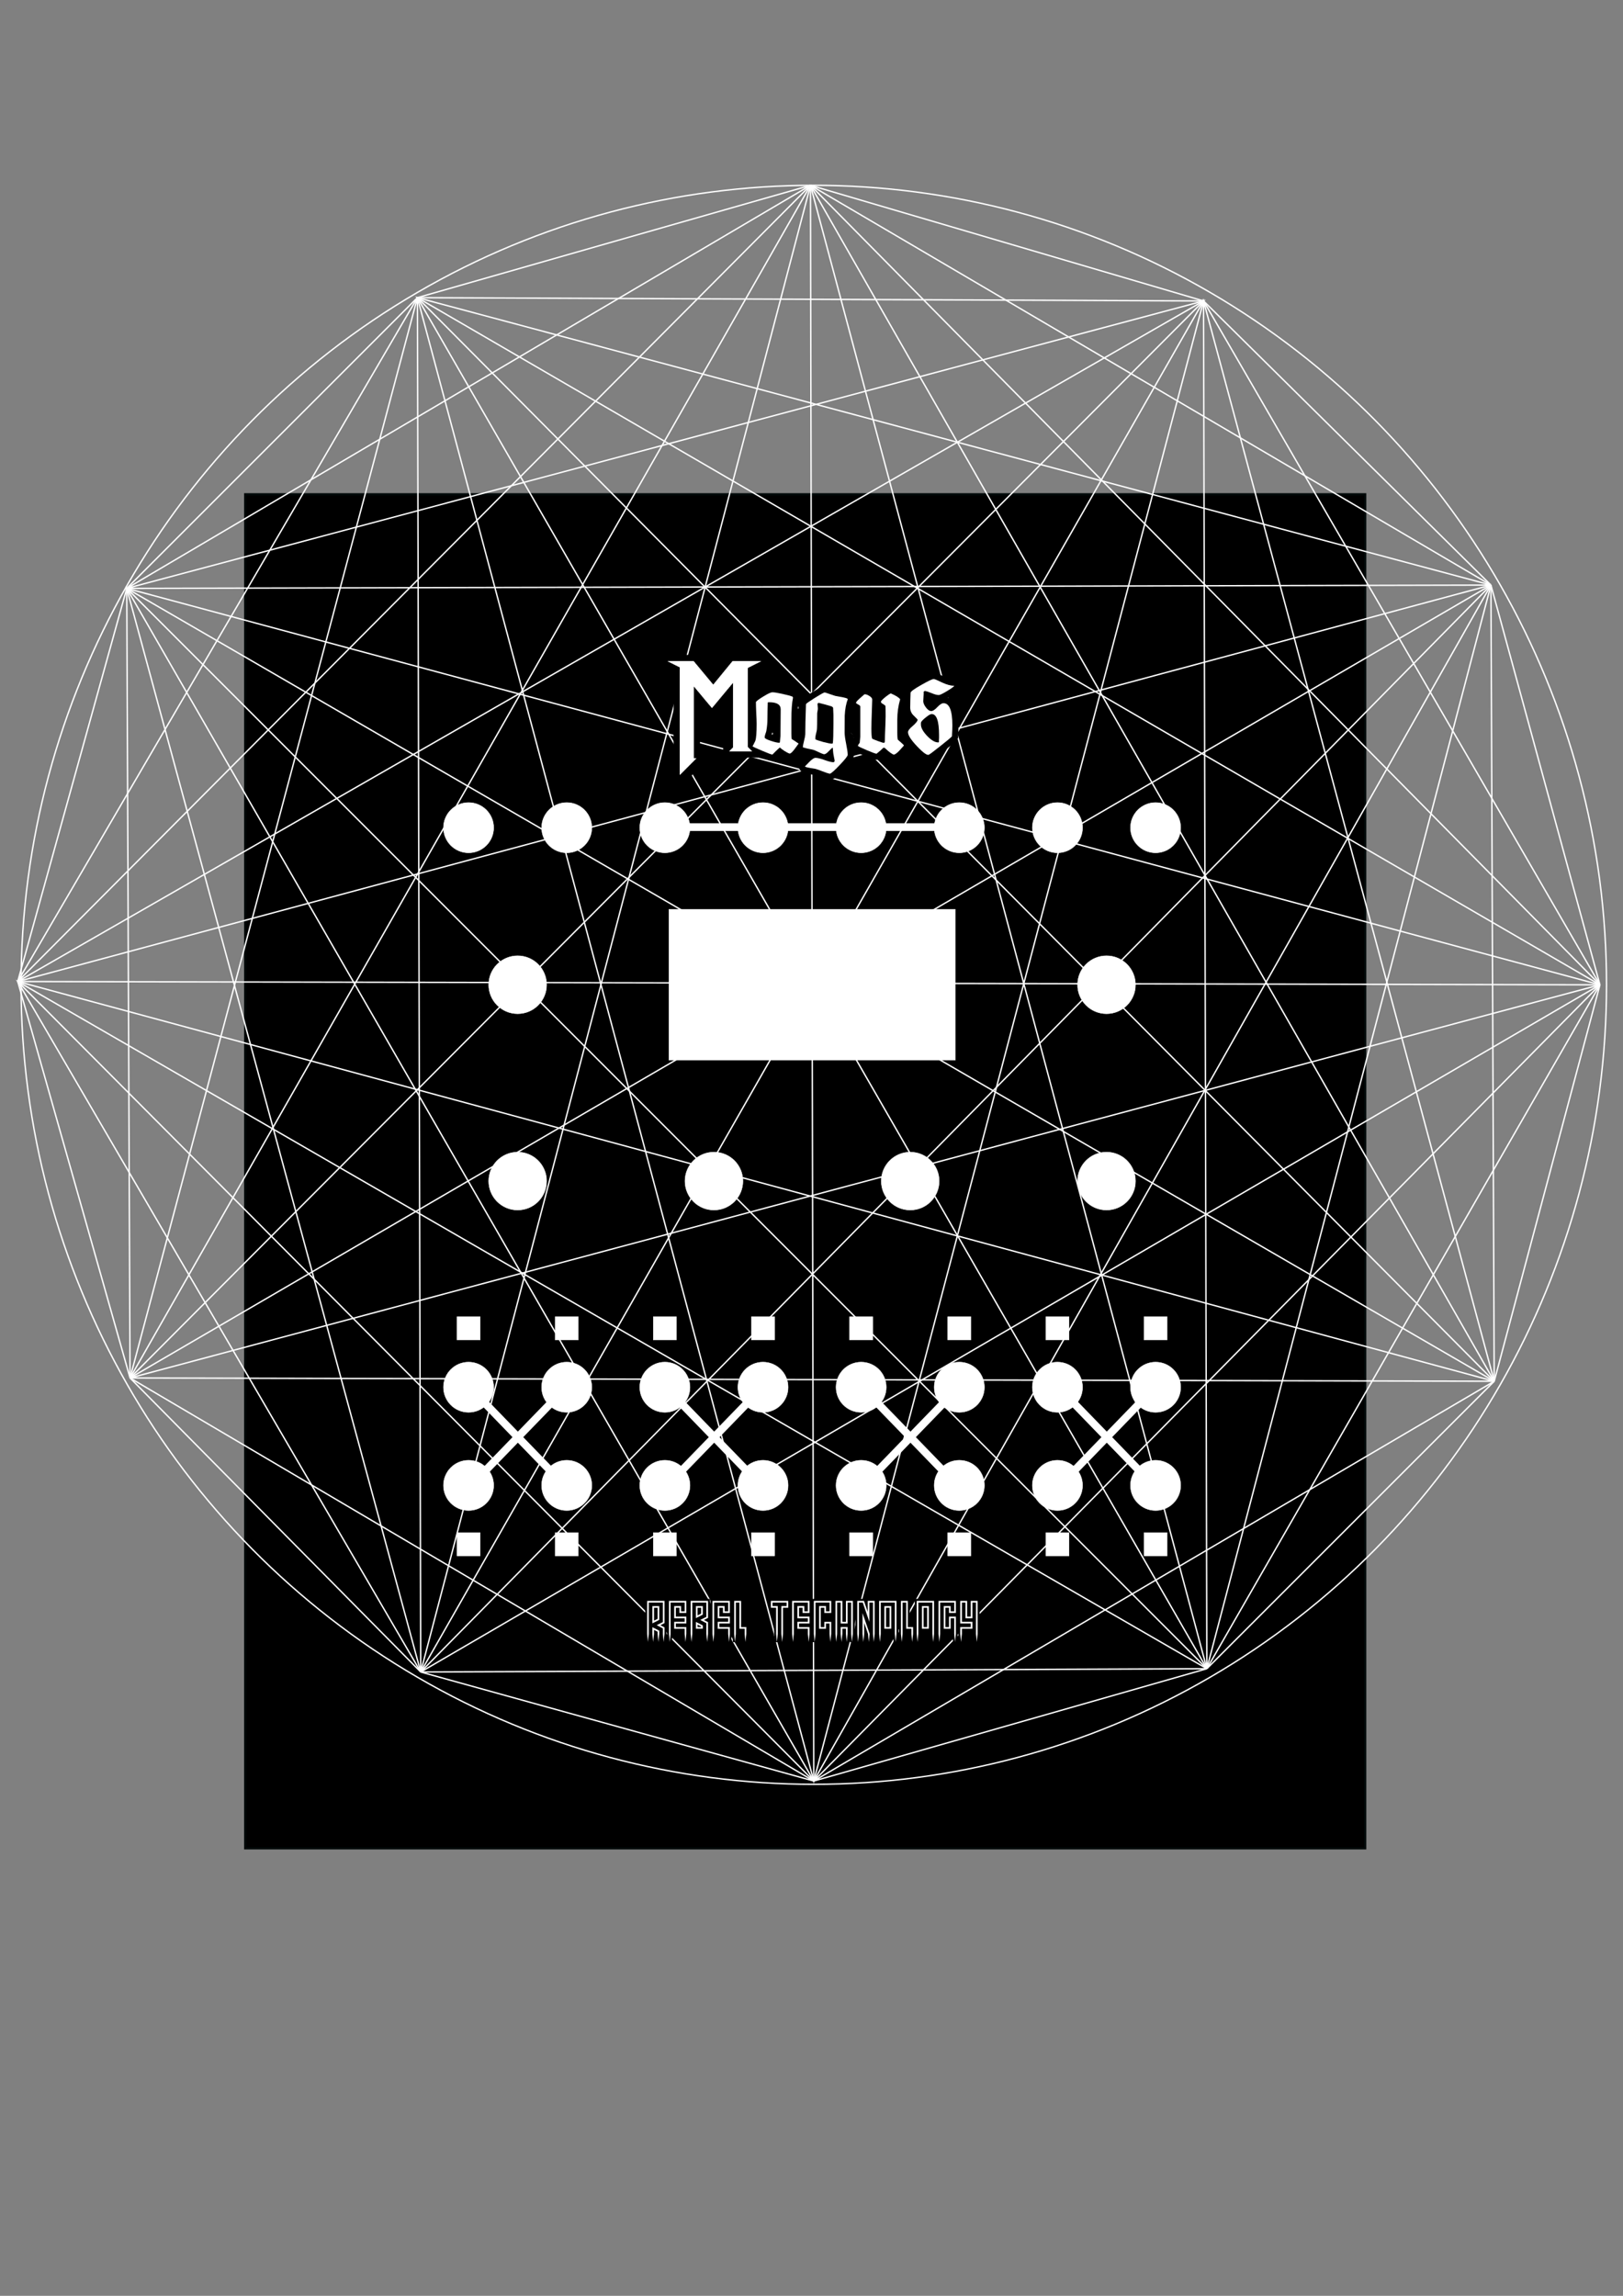 <?xml version="1.0" encoding="UTF-8" standalone="no"?>
<!-- Created with Inkscape (http://www.inkscape.org/) -->

<svg
   xmlns:dc="http://purl.org/dc/elements/1.1/"
   xmlns:cc="http://creativecommons.org/ns#"
   xmlns:rdf="http://www.w3.org/1999/02/22-rdf-syntax-ns#"
   xmlns:svg="http://www.w3.org/2000/svg"
   xmlns="http://www.w3.org/2000/svg"
   xmlns:sodipodi="http://sodipodi.sourceforge.net/DTD/sodipodi-0.dtd"
   xmlns:inkscape="http://www.inkscape.org/namespaces/inkscape"
   width="210mm"
   height="297mm"
   viewBox="0 0 744.094 1052.362"
   id="svg10707"
   version="1.1"
   inkscape:version="0.91 r13725"
   sodipodi:docname="Magus.svg">
  <rect x="0" y="0" width="744.094" height="1052.362" fill="#808080" stroke="none"/>
  <defs
     id="defs10709" />
  <sodipodi:namedview
     id="base"
     pagecolor="#ffffff"
     bordercolor="#666666"
     borderopacity="1.0"
     inkscape:pageopacity="0.0"
     inkscape:pageshadow="2"
     inkscape:zoom="0.7"
     inkscape:cx="485.71569"
     inkscape:cy="613.18495"
     inkscape:document-units="px"
     inkscape:current-layer="g8443"
     showgrid="false"
     inkscape:window-width="1280"
     inkscape:window-height="657"
     inkscape:window-x="-8"
     inkscape:window-y="-8"
     inkscape:window-maximized="1" />
  <g
     inkscape:label="Layer 1"
     inkscape:groupmode="layer"
     id="layer1">
    <rect
       style="fill:#000000;fill-opacity:1;stroke:#000909;stroke-width:1.026;stroke-miterlimit:4;stroke-dasharray:none;stroke-opacity:1"
       id="rect4863"
       width="513.463"
       height="620.648"
       x="112.42"
       y="226.584" />
    <g
       id="g4861"
       transform="matrix(8.013,0,0,8.013,-59.025,-596.917)"
       style="stroke:#ffffff;stroke-width:0.08;stroke-miterlimit:4;stroke-dasharray:none;stroke-opacity:1">
      <ellipse
         style="fill:none;stroke:#ffffff;stroke-width:0.08;stroke-miterlimit:4;stroke-dasharray:none;stroke-opacity:1"
         ry="45.735"
         rx="45.357"
         cy="130.83"
         cx="53.927"
         id="path10" />
      <path
         inkscape:connector-curvature="0"
         id="path4523"
         d="M 53.927,176.376 53.738,85.095 31.438,170.14"
         style="fill:none;stroke:#ffffff;stroke-width:0.08;stroke-linecap:butt;stroke-linejoin:miter;stroke-miterlimit:4;stroke-dasharray:none;stroke-opacity:1" />
      <path
         inkscape:connector-curvature="0"
         id="path4525"
         d="M 14.807,153.32 53.738,85.095 8.381,130.641"
         style="fill:none;stroke:#ffffff;stroke-width:0.08;stroke-linecap:butt;stroke-linejoin:miter;stroke-miterlimit:4;stroke-dasharray:none;stroke-opacity:1" />
      <path
         inkscape:connector-curvature="0"
         id="path4527"
         d="M 14.618,108.152 53.738,85.095 31.249,91.521"
         style="fill:none;stroke:#ffffff;stroke-width:0.08;stroke-linecap:butt;stroke-linejoin:miter;stroke-miterlimit:4;stroke-dasharray:none;stroke-opacity:1" />
      <path
         inkscape:connector-curvature="0"
         id="path4529"
         d="M 76.417,169.951 53.738,85.095 92.859,153.509"
         style="fill:none;stroke:#ffffff;stroke-width:0.08;stroke-linecap:butt;stroke-linejoin:miter;stroke-miterlimit:4;stroke-dasharray:none;stroke-opacity:1" />
      <path
         inkscape:connector-curvature="0"
         id="path4531"
         d="M 53.738,85.095 98.907,130.83"
         style="fill:none;stroke:#ffffff;stroke-width:0.08;stroke-linecap:butt;stroke-linejoin:miter;stroke-miterlimit:4;stroke-dasharray:none;stroke-opacity:1" />
      <path
         inkscape:connector-curvature="0"
         id="path4533"
         d="M 92.67,107.963 53.738,85.095 76.228,91.71"
         style="fill:none;stroke:#ffffff;stroke-width:0.08;stroke-linecap:butt;stroke-linejoin:miter;stroke-miterlimit:4;stroke-dasharray:none;stroke-opacity:1" />
      <path
         inkscape:connector-curvature="0"
         id="path4535"
         d="m 76.417,169.951 -22.49,6.426 38.932,-22.868"
         style="fill:none;stroke:#ffffff;stroke-width:0.08;stroke-linecap:butt;stroke-linejoin:miter;stroke-miterlimit:4;stroke-dasharray:none;stroke-opacity:1" />
      <path
         inkscape:connector-curvature="0"
         id="path4537"
         d="M 98.907,130.83 53.927,176.376 92.67,107.963"
         style="fill:none;stroke:#ffffff;stroke-width:0.08;stroke-linecap:butt;stroke-linejoin:miter;stroke-miterlimit:4;stroke-dasharray:none;stroke-opacity:1" />
      <path
         inkscape:connector-curvature="0"
         id="path4539"
         d="M 76.228,91.71 53.927,176.376 31.249,91.521"
         style="fill:none;stroke:#ffffff;stroke-width:0.08;stroke-linecap:butt;stroke-linejoin:miter;stroke-miterlimit:4;stroke-dasharray:none;stroke-opacity:1" />
      <path
         inkscape:connector-curvature="0"
         id="path4541"
         d="M 14.618,108.152 53.927,176.376 8.381,130.641"
         style="fill:none;stroke:#ffffff;stroke-width:0.08;stroke-linecap:butt;stroke-linejoin:miter;stroke-miterlimit:4;stroke-dasharray:none;stroke-opacity:1" />
      <path
         inkscape:connector-curvature="0"
         id="path4543"
         d="M 14.807,153.32 53.927,176.376 31.438,170.14"
         style="fill:none;stroke:#ffffff;stroke-width:0.08;stroke-linecap:butt;stroke-linejoin:miter;stroke-miterlimit:4;stroke-dasharray:none;stroke-opacity:1" />
      <path
         inkscape:connector-curvature="0"
         id="path4545"
         d="M 14.618,108.152 8.381,130.641 31.249,91.521"
         style="fill:none;stroke:#ffffff;stroke-width:0.08;stroke-linecap:butt;stroke-linejoin:miter;stroke-miterlimit:4;stroke-dasharray:none;stroke-opacity:1" />
      <path
         inkscape:connector-curvature="0"
         id="path4547"
         d="M 76.228,91.71 8.381,130.641 92.67,107.963"
         style="fill:none;stroke:#ffffff;stroke-width:0.08;stroke-linecap:butt;stroke-linejoin:miter;stroke-miterlimit:4;stroke-dasharray:none;stroke-opacity:1" />
      <path
         inkscape:connector-curvature="0"
         id="path4549"
         d="M 98.907,130.83 8.381,130.641 92.859,153.509"
         style="fill:none;stroke:#ffffff;stroke-width:0.08;stroke-linecap:butt;stroke-linejoin:miter;stroke-miterlimit:4;stroke-dasharray:none;stroke-opacity:1" />
      <path
         inkscape:connector-curvature="0"
         id="path4551"
         d="M 76.417,169.951 8.381,130.641 31.438,170.14"
         style="fill:none;stroke:#ffffff;stroke-width:0.08;stroke-linecap:butt;stroke-linejoin:miter;stroke-miterlimit:4;stroke-dasharray:none;stroke-opacity:1" />
      <path
         inkscape:connector-curvature="0"
         id="path4553"
         d="m 8.381,130.641 6.426,22.679"
         style="fill:none;stroke:#ffffff;stroke-width:0.08;stroke-linecap:butt;stroke-linejoin:miter;stroke-miterlimit:4;stroke-dasharray:none;stroke-opacity:1" />
      <path
         inkscape:connector-curvature="0"
         id="path4555"
         d="m 92.67,107.963 6.237,22.868 -22.679,-39.121"
         style="fill:none;stroke:#ffffff;stroke-width:0.08;stroke-linecap:butt;stroke-linejoin:miter;stroke-miterlimit:4;stroke-dasharray:none;stroke-opacity:1" />
      <path
         inkscape:connector-curvature="0"
         id="path4557"
         d="M 31.249,91.521 98.907,130.83 14.618,108.152"
         style="fill:none;stroke:#ffffff;stroke-width:0.08;stroke-linecap:butt;stroke-linejoin:miter;stroke-miterlimit:4;stroke-dasharray:none;stroke-opacity:1" />
      <path
         inkscape:connector-curvature="0"
         id="path4559"
         d="M 14.807,153.32 98.907,130.83 31.438,170.14"
         style="fill:none;stroke:#ffffff;stroke-width:0.08;stroke-linecap:butt;stroke-linejoin:miter;stroke-miterlimit:4;stroke-dasharray:none;stroke-opacity:1" />
      <path
         inkscape:connector-curvature="0"
         id="path4561"
         d="m 76.417,169.951 22.49,-39.121 -6.048,22.679"
         style="fill:none;stroke:#ffffff;stroke-width:0.08;stroke-linecap:butt;stroke-linejoin:miter;stroke-miterlimit:4;stroke-dasharray:none;stroke-opacity:1" />
      <path
         inkscape:connector-curvature="0"
         id="path4563"
         d="M 76.228,91.71 31.249,91.521"
         style="fill:none;stroke:#ffffff;stroke-width:0.08;stroke-linecap:butt;stroke-linejoin:miter;stroke-miterlimit:4;stroke-dasharray:none;stroke-opacity:1" />
      <path
         inkscape:connector-curvature="0"
         id="path4565"
         d="M 14.618,108.152 76.228,91.71 14.807,153.32"
         style="fill:none;stroke:#ffffff;stroke-width:0.08;stroke-linecap:butt;stroke-linejoin:miter;stroke-miterlimit:4;stroke-dasharray:none;stroke-opacity:1" />
      <path
         inkscape:connector-curvature="0"
         id="path4567"
         d="m 31.438,170.14 44.79,-78.43 0.189,78.241"
         style="fill:none;stroke:#ffffff;stroke-width:0.08;stroke-linecap:butt;stroke-linejoin:miter;stroke-miterlimit:4;stroke-dasharray:none;stroke-opacity:1" />
      <path
         inkscape:connector-curvature="0"
         id="path4569"
         d="M 92.859,153.509 76.228,91.71 92.67,107.963"
         style="fill:none;stroke:#ffffff;stroke-width:0.08;stroke-linecap:butt;stroke-linejoin:miter;stroke-miterlimit:4;stroke-dasharray:none;stroke-opacity:1" />
      <path
         inkscape:connector-curvature="0"
         id="path4571"
         d="M 92.67,107.963 31.249,91.521 92.859,153.509"
         style="fill:none;stroke:#ffffff;stroke-width:0.08;stroke-linecap:butt;stroke-linejoin:miter;stroke-miterlimit:4;stroke-dasharray:none;stroke-opacity:1" />
      <path
         inkscape:connector-curvature="0"
         id="path4573"
         d="M 31.249,91.521 76.417,169.951"
         style="fill:none;stroke:#ffffff;stroke-width:0.08;stroke-linecap:butt;stroke-linejoin:miter;stroke-miterlimit:4;stroke-dasharray:none;stroke-opacity:1" />
      <path
         inkscape:connector-curvature="0"
         id="path4575"
         d="M 31.438,170.14 31.249,91.521 14.807,153.32"
         style="fill:none;stroke:#ffffff;stroke-width:0.08;stroke-linecap:butt;stroke-linejoin:miter;stroke-miterlimit:4;stroke-dasharray:none;stroke-opacity:1" />
      <path
         inkscape:connector-curvature="0"
         id="path4577"
         d="M 31.249,91.521 14.618,108.152 92.67,107.963"
         style="fill:none;stroke:#ffffff;stroke-width:0.08;stroke-linecap:butt;stroke-linejoin:miter;stroke-miterlimit:4;stroke-dasharray:none;stroke-opacity:1" />
      <path
         inkscape:connector-curvature="0"
         id="path4579"
         d="m 14.618,108.152 78.241,45.357"
         style="fill:none;stroke:#ffffff;stroke-width:0.08;stroke-linecap:butt;stroke-linejoin:miter;stroke-miterlimit:4;stroke-dasharray:none;stroke-opacity:1" />
      <path
         inkscape:connector-curvature="0"
         id="path4581"
         d="M 76.417,169.951 14.618,108.152 31.438,170.14"
         style="fill:none;stroke:#ffffff;stroke-width:0.08;stroke-linecap:butt;stroke-linejoin:miter;stroke-miterlimit:4;stroke-dasharray:none;stroke-opacity:1" />
      <path
         inkscape:connector-curvature="0"
         id="path4583"
         d="m 14.618,108.152 0.189,45.168"
         style="fill:none;stroke:#ffffff;stroke-width:0.08;stroke-linecap:butt;stroke-linejoin:miter;stroke-miterlimit:4;stroke-dasharray:none;stroke-opacity:1" />
      <path
         inkscape:connector-curvature="0"
         id="path4585"
         d="M 92.67,107.963 14.807,153.32"
         style="fill:none;stroke:#ffffff;stroke-width:0.08;stroke-linecap:butt;stroke-linejoin:miter;stroke-miterlimit:4;stroke-dasharray:none;stroke-opacity:1" />
      <path
         inkscape:connector-curvature="0"
         id="path4587"
         d="M 92.67,107.963 31.438,170.14"
         style="fill:none;stroke:#ffffff;stroke-width:0.08;stroke-linecap:butt;stroke-linejoin:miter;stroke-miterlimit:4;stroke-dasharray:none;stroke-opacity:1" />
      <path
         inkscape:connector-curvature="0"
         id="path4589"
         d="m 92.67,107.963 -16.253,61.988"
         style="fill:none;stroke:#ffffff;stroke-width:0.08;stroke-linecap:butt;stroke-linejoin:miter;stroke-miterlimit:4;stroke-dasharray:none;stroke-opacity:1" />
      <path
         inkscape:connector-curvature="0"
         id="path4591"
         d="m 92.67,107.963 0.189,45.546"
         style="fill:none;stroke:#ffffff;stroke-width:0.08;stroke-linecap:butt;stroke-linejoin:miter;stroke-miterlimit:4;stroke-dasharray:none;stroke-opacity:1" />
      <path
         inkscape:connector-curvature="0"
         id="path4776"
         d="m 14.807,153.32 78.052,0.189"
         style="fill:none;stroke:#ffffff;stroke-width:0.08;stroke-linecap:butt;stroke-linejoin:miter;stroke-miterlimit:4;stroke-dasharray:none;stroke-opacity:1" />
      <path
         inkscape:connector-curvature="0"
         id="path4778"
         d="m 31.438,170.14 44.979,-0.189"
         style="fill:none;stroke:#ffffff;stroke-width:0.08;stroke-linecap:butt;stroke-linejoin:miter;stroke-miterlimit:4;stroke-dasharray:none;stroke-opacity:1" />
      <path
         inkscape:connector-curvature="0"
         id="path4780"
         d="m 76.417,169.951 16.442,-16.442"
         style="fill:none;stroke:#ffffff;stroke-width:0.08;stroke-linecap:butt;stroke-linejoin:miter;stroke-miterlimit:4;stroke-dasharray:none;stroke-opacity:1" />
      <path
         inkscape:connector-curvature="0"
         id="path4782"
         d="M 31.438,170.14 14.807,153.32"
         style="fill:none;stroke:#ffffff;stroke-width:0.08;stroke-linecap:butt;stroke-linejoin:miter;stroke-miterlimit:4;stroke-dasharray:none;stroke-opacity:1" />
    </g>
    <g
       transform="matrix(3.543,0,0,3.543,192.862,309.251)"
       style="fill:none;stroke:#ffffff;stroke-width:0.05;stroke-opacity:1"
       id="g8443">
      <rect
         x="32.124"
         y="30.362"
         width="37.052"
         height="19.516"
         style="fill:#ffffff;stroke:#ffffff;stroke-opacity:1"
         id="rect8455" />
      <circle
         cx="12.55"
         cy="40.12"
         r="3.75"
         style="fill:#ffffff;stroke:#ffffff;stroke-opacity:1"
         id="circle8457" />
      <circle
         cx="88.75"
         cy="40.12"
         r="3.75"
         style="fill:#ffffff;stroke:#ffffff;stroke-opacity:1"
         id="circle8459" />
      <circle
         cx="12.55"
         cy="65.52"
         r="3.75"
         style="fill:#ffffff;stroke:#ffffff;stroke-opacity:1"
         id="circle8461" />
      <circle
         cx="37.95"
         cy="65.52"
         r="3.75"
         style="fill:#ffffff;stroke:#ffffff;stroke-opacity:1"
         id="circle8463" />
      <circle
         cx="63.35"
         cy="65.52"
         r="3.75"
         style="fill:#ffffff;stroke:#ffffff;stroke-opacity:1"
         id="circle8465" />
      <circle
         cx="88.75"
         cy="65.52"
         r="3.75"
         style="fill:#ffffff;stroke:#ffffff;stroke-opacity:1"
         id="circle8467" />
      <rect
         x="4.7"
         y="83.07"
         width="3"
         height="3"
         style="fill:#ffffff;stroke:#ffffff;stroke-opacity:1"
         id="rect8469" />
      <rect
         x="17.4"
         y="83.07"
         width="3"
         height="3"
         style="fill:#ffffff;stroke:#ffffff;stroke-opacity:1"
         id="rect8471" />
      <rect
         x="30.1"
         y="83.07"
         width="3"
         height="3"
         style="fill:#ffffff;stroke:#ffffff;stroke-opacity:1"
         id="rect8473" />
      <rect
         x="42.8"
         y="83.07"
         width="3"
         height="3"
         style="fill:#ffffff;stroke:#ffffff;stroke-opacity:1"
         id="rect8475" />
      <rect
         x="55.5"
         y="83.07"
         width="3"
         height="3"
         style="fill:#ffffff;stroke:#ffffff;stroke-opacity:1"
         id="rect8477" />
      <rect
         x="68.2"
         y="83.07"
         width="3"
         height="3"
         style="fill:#ffffff;stroke:#ffffff;stroke-opacity:1"
         id="rect8479" />
      <rect
         x="80.9"
         y="83.07"
         width="3"
         height="3"
         style="fill:#ffffff;stroke:#ffffff;stroke-opacity:1"
         id="rect8481" />
      <rect
         x="93.6"
         y="83.07"
         width="3"
         height="3"
         style="fill:#ffffff;stroke:#ffffff;stroke-opacity:1"
         id="rect8483" />
      <rect
         x="4.7"
         y="111.01"
         width="3"
         height="3"
         style="fill:#ffffff;stroke:#ffffff;stroke-opacity:1"
         id="rect8485" />
      <rect
         x="17.4"
         y="111.01"
         width="3"
         height="3"
         style="fill:#ffffff;stroke:#ffffff;stroke-opacity:1"
         id="rect8487" />
      <rect
         x="30.1"
         y="111.01"
         width="3"
         height="3"
         style="fill:#ffffff;stroke:#ffffff;stroke-opacity:1"
         id="rect8489" />
      <rect
         x="42.8"
         y="111.01"
         width="3"
         height="3"
         style="fill:#ffffff;stroke:#ffffff;stroke-opacity:1"
         id="rect8491" />
      <rect
         x="55.5"
         y="111.01"
         width="3"
         height="3"
         style="fill:#ffffff;stroke:#ffffff;stroke-opacity:1"
         id="rect8493" />
      <rect
         x="68.2"
         y="111.01"
         width="3"
         height="3"
         style="fill:#ffffff;stroke:#ffffff;stroke-opacity:1"
         id="rect8495" />
      <rect
         x="80.9"
         y="111.01"
         width="3"
         height="3"
         style="fill:#ffffff;stroke:#ffffff;stroke-opacity:1"
         id="rect8497" />
      <rect
         x="93.6"
         y="111.01"
         width="3"
         height="3"
         style="fill:#ffffff;stroke:#ffffff;stroke-opacity:1"
         id="rect8499" />
      <circle
         cx="6.2"
         cy="19.8"
         r="3.25"
         style="fill:#ffffff;stroke:#ffffff;stroke-opacity:1"
         id="circle8501" />
      <circle
         cx="18.9"
         cy="19.8"
         r="3.25"
         style="fill:#ffffff;stroke:#ffffff;stroke-opacity:1"
         id="circle8503" />
      <circle
         cx="31.6"
         cy="19.8"
         r="3.25"
         style="fill:#ffffff;stroke:#ffffff;stroke-opacity:1"
         id="circle8505" />
      <circle
         cx="44.3"
         cy="19.8"
         r="3.25"
         style="fill:#ffffff;stroke:#ffffff;stroke-opacity:1"
         id="circle8507" />
      <circle
         cx="57"
         cy="19.8"
         r="3.25"
         style="fill:#ffffff;stroke:#ffffff;stroke-opacity:1"
         id="circle8509" />
      <circle
         cx="69.7"
         cy="19.8"
         r="3.25"
         style="fill:#ffffff;stroke:#ffffff;stroke-opacity:1"
         id="circle8511" />
      <circle
         cx="82.4"
         cy="19.8"
         r="3.25"
         style="fill:#ffffff;stroke:#ffffff;stroke-opacity:1"
         id="circle8513" />
      <circle
         cx="95.1"
         cy="19.8"
         r="3.25"
         style="fill:#ffffff;stroke:#ffffff;stroke-opacity:1"
         id="circle8515" />
      <circle
         cx="6.2"
         cy="92.19"
         r="3.25"
         style="fill:#ffffff;stroke:#ffffff;stroke-opacity:1"
         id="circle8517" />
      <circle
         cx="18.9"
         cy="92.19"
         r="3.25"
         style="fill:#ffffff;stroke:#ffffff;stroke-opacity:1"
         id="circle8519" />
      <circle
         cx="31.6"
         cy="92.19"
         r="3.25"
         style="fill:#ffffff;stroke:#ffffff;stroke-opacity:1"
         id="circle8521" />
      <circle
         cx="44.3"
         cy="92.19"
         r="3.25"
         style="fill:#ffffff;stroke:#ffffff;stroke-opacity:1"
         id="circle8523" />
      <circle
         cx="57"
         cy="92.19"
         r="3.25"
         style="fill:#ffffff;stroke:#ffffff;stroke-opacity:1"
         id="circle8525" />
      <circle
         cx="69.7"
         cy="92.19"
         r="3.25"
         style="fill:#ffffff;stroke:#ffffff;stroke-opacity:1"
         id="circle8527" />
      <circle
         cx="82.4"
         cy="92.19"
         r="3.25"
         style="fill:#ffffff;stroke:#ffffff;stroke-opacity:1"
         id="circle8529" />
      <circle
         cx="95.1"
         cy="92.19"
         r="3.25"
         style="fill:#ffffff;stroke:#ffffff;stroke-opacity:1"
         id="circle8531" />
      <circle
         cx="6.2"
         cy="104.89"
         r="3.25"
         style="fill:#ffffff;stroke:#ffffff;stroke-opacity:1"
         id="circle8533" />
      <circle
         cx="18.9"
         cy="104.89"
         r="3.25"
         style="fill:#ffffff;stroke:#ffffff;stroke-opacity:1"
         id="circle8535" />
      <circle
         cx="31.6"
         cy="104.89"
         r="3.25"
         style="fill:#ffffff;stroke:#ffffff;stroke-opacity:1"
         id="circle8537" />
      <circle
         cx="44.3"
         cy="104.89"
         r="3.25"
         style="fill:#ffffff;stroke:#ffffff;stroke-opacity:1"
         id="circle8539" />
      <circle
         cx="57"
         cy="104.89"
         r="3.25"
         style="fill:#ffffff;stroke:#ffffff;stroke-opacity:1"
         id="circle8541" />
      <circle
         cx="69.7"
         cy="104.89"
         r="3.25"
         style="fill:#ffffff;stroke:#ffffff;stroke-opacity:1"
         id="circle8543" />
      <circle
         cx="82.4"
         cy="104.89"
         r="3.25"
         style="fill:#ffffff;stroke:#ffffff;stroke-opacity:1"
         id="circle8545" />
      <circle
         cx="95.1"
         cy="104.89"
         r="3.25"
         style="fill:#ffffff;stroke:#ffffff;stroke-opacity:1"
         id="circle8547" />
    </g>
    <path
       style="fill:none;fill-rule:evenodd;stroke:#ffffff;stroke-width:3.543;stroke-linecap:butt;stroke-linejoin:miter;stroke-miterlimit:4;stroke-dasharray:none;stroke-opacity:1"
       d="m 215.408,636.058 44.034,45.421"
       id="path4251"
       inkscape:connector-curvature="0" />
    <path
       inkscape:connector-curvature="0"
       id="path4253"
       d="m 259.443,636.058 -44.034,45.421"
       style="fill:none;fill-rule:evenodd;stroke:#ffffff;stroke-width:3.543;stroke-linecap:butt;stroke-linejoin:miter;stroke-miterlimit:4;stroke-dasharray:none;stroke-opacity:1" />
    <path
       style="fill:none;fill-rule:evenodd;stroke:#ffffff;stroke-width:3.543;stroke-linecap:butt;stroke-linejoin:miter;stroke-miterlimit:4;stroke-dasharray:none;stroke-opacity:1"
       d="m 305.211,379.133 45.075,0"
       id="path4259"
       inkscape:connector-curvature="0" />
    <path
       inkscape:connector-curvature="0"
       id="path4263"
       d="m 349.211,379.133 45.075,0"
       style="fill:none;fill-rule:evenodd;stroke:#ffffff;stroke-width:3.543;stroke-linecap:butt;stroke-linejoin:miter;stroke-miterlimit:4;stroke-dasharray:none;stroke-opacity:1" />
    <path
       style="fill:none;fill-rule:evenodd;stroke:#ffffff;stroke-width:3.543;stroke-linecap:butt;stroke-linejoin:miter;stroke-miterlimit:4;stroke-dasharray:none;stroke-opacity:1"
       d="m 397.211,379.133 45.075,0"
       id="path4265"
       inkscape:connector-curvature="0" />
    <path
       inkscape:connector-curvature="0"
       id="path4273"
       d="m 305.408,636.058 44.034,45.421"
       style="fill:none;fill-rule:evenodd;stroke:#ffffff;stroke-width:3.543;stroke-linecap:butt;stroke-linejoin:miter;stroke-miterlimit:4;stroke-dasharray:none;stroke-opacity:1" />
    <path
       style="fill:none;fill-rule:evenodd;stroke:#ffffff;stroke-width:3.543;stroke-linecap:butt;stroke-linejoin:miter;stroke-miterlimit:4;stroke-dasharray:none;stroke-opacity:1"
       d="m 349.443,636.058 -44.034,45.421"
       id="path4275"
       inkscape:connector-curvature="0" />
    <path
       style="fill:none;fill-rule:evenodd;stroke:#ffffff;stroke-width:3.543;stroke-linecap:butt;stroke-linejoin:miter;stroke-miterlimit:4;stroke-dasharray:none;stroke-opacity:1"
       d="m 395.408,636.058 44.034,45.421"
       id="path4277"
       inkscape:connector-curvature="0" />
    <path
       inkscape:connector-curvature="0"
       id="path4279"
       d="m 439.442,636.058 -44.034,45.421"
       style="fill:none;fill-rule:evenodd;stroke:#ffffff;stroke-width:3.543;stroke-linecap:butt;stroke-linejoin:miter;stroke-miterlimit:4;stroke-dasharray:none;stroke-opacity:1" />
    <path
       inkscape:connector-curvature="0"
       id="path4281"
       d="m 485.408,636.058 44.034,45.421"
       style="fill:none;fill-rule:evenodd;stroke:#ffffff;stroke-width:3.543;stroke-linecap:butt;stroke-linejoin:miter;stroke-miterlimit:4;stroke-dasharray:none;stroke-opacity:1" />
    <path
       style="fill:none;fill-rule:evenodd;stroke:#ffffff;stroke-width:3.543;stroke-linecap:butt;stroke-linejoin:miter;stroke-miterlimit:4;stroke-dasharray:none;stroke-opacity:1"
       d="m 529.442,636.058 -44.034,45.421"
       id="path4283"
       inkscape:connector-curvature="0" />
    <g
       transform="matrix(3.341,0,0,3.341,132.27,37.941)"
       id="g9074"
       style="fill:#000000;fill-opacity:1;stroke:#000000;stroke-width:1.688;stroke-miterlimit:4;stroke-dasharray:none;stroke-opacity:1">
      <g
         transform="matrix(0.282,0,0,0.282,-105.248,57.53)"
         inkscape:transform-center-x="4.0406102"
         style="font-style:normal;font-weight:normal;font-size:50px;line-height:125%;font-family:sans-serif;letter-spacing:0px;word-spacing:0px;fill:#000000;fill-opacity:1;stroke:#000000;stroke-width:5.982;stroke-linecap:butt;stroke-linejoin:miter;stroke-miterlimit:4;stroke-dasharray:none;stroke-opacity:1"
         id="g9076">
        <path
           inkscape:connector-curvature="0"
           d="m 557.802,77.335 12.671,0 0,0.122 0.098,0 0,0.244 0.122,0 0,0.098 0.122,0 0,0.122 0.122,0 0,0.122 0.122,0 0,0.122 0.122,0 0,0.244 0.098,0 0,0.122 0.122,0 0,0.098 0.122,0 0,0.122 0.122,0 0,0.122 0.122,0 0,0.244 0.122,0 0,0.122 0.122,0 0,0.122 0.098,0 0,0.098 0.122,0 0,0.122 0.122,0 0,0.244 0.122,0 0,0.122 0.122,0 0,0.122 0.122,0 0,0.122 0.098,0 0,0.098 0.122,0 0,0.244 0.122,0 0,0.122 0.122,0 0,0.122 0.122,0 0,0.122 0.122,0 0,0.098 0.122,0 0,0.244 0.098,0 0,0.122 0.122,0 0,0.122 0.122,0 0,0.122 0.122,0 0,0.122 0.122,0 0,0.22 0.122,0 0,0.122 0.098,0 0,0.122 0.122,0 0,0.122 0.122,0 0,0.122 0.122,0 0,0.22 0.122,0 0,0.122 0.122,0 0,0.122 0.122,0 0,0.122 0.098,0 0,0.122 0.122,0 0,0.244 0.122,0 0,0.098 0.122,0 0,0.122 0.122,0 0,0.122 0.122,0 0,0.122 0.098,0 0,0.244 0.122,0 0,0.122 0.122,0 0,0.098 0.122,0 0,0.122 0.122,0 0,0.122 0.122,0 0,0.244 0.122,0 0,0.122 0.098,0 0,0.122 0.122,0 0,0.098 0.122,0 0,0.122 0.122,0 0,0.244 0.122,0 0,0.122 0.122,0 0,0.122 0.098,0 0,0.122 0.122,0 0,0.098 0.122,0 0,0.244 0.122,0 0,0.122 0.122,0 0,0.122 0.122,0 0,0.122 0.122,0 0,0.098 0.098,0 0,0.244 0.122,0 0,0.122 0.122,0 0,0.122 0.122,0 0,0.122 0.122,0 0,0.122 0.122,0 0,0.22 0.098,0 0,0.122 0.122,0 0,0.122 0.122,0 0,0.122 0.122,0 0,0.122 0.122,0 0,0.22 0.122,0 0,0.122 0.122,0 0,0.122 0.098,0 0,0.122 0.244,0 0,-0.122 0.122,0 0,-0.244 0.122,0 0,-0.098 0.122,0 0,-0.122 0.098,0 0,-0.122 0.122,0 0,-0.244 0.122,0 0,-0.122 0.122,0 0,-0.122 0.122,0 0,-0.098 0.122,0 0,-0.122 0.098,0 0,-0.244 0.122,0 0,-0.122 0.122,0 0,-0.122 0.122,0 0,-0.122 0.122,0 0,-0.22 0.122,0 0,-0.122 0.122,0 0,-0.122 0.098,0 0,-0.122 0.122,0 0,-0.122 0.122,0 0,-0.22 0.122,0 0,-0.122 0.122,0 0,-0.122 0.122,0 0,-0.122 0.098,0 0,-0.122 0.122,0 0,-0.22 0.122,0 0,-0.122 0.122,0 0,-0.122 0.122,0 0,-0.122 0.122,0 0,-0.244 0.122,0 0,-0.122 0.098,0 0,-0.098 0.122,0 0,-0.122 0.122,0 0,-0.122 0.122,0 0,-0.244 0.122,0 0,-0.122 0.122,0 0,-0.122 0.098,0 0,-0.098 0.122,0 0,-0.244 0.122,0 0,-0.122 0.122,0 0,-0.122 0.122,0 0,-0.122 0.122,0 0,-0.122 0.122,0 0,-0.22 0.098,0 0,-0.122 0.122,0 0,-0.122 0.122,0 0,-0.122 0.122,0 0,-0.244 0.122,0 0,-0.098 0.122,0 0,-0.122 0.098,0 0,-0.122 0.122,0 0,-0.122 0.122,0 0,-0.244 0.122,0 0,-0.122 0.122,0 0,-0.098 0.122,0 0,-0.122 0.122,0 0,-0.122 0.098,0 0,-0.244 0.122,0 0,-0.122 0.122,0 0,-0.098 0.122,0 0,-0.122 0.122,0 0,-0.244 0.122,0 0,-0.122 0.098,0 0,-0.122 0.122,0 0,-0.122 0.122,0 0,-0.098 0.122,0 0,-0.244 0.122,0 0,-0.122 0.122,0 0,-0.122 0.122,0 0,-0.122 0.098,0 0,-0.22 0.122,0 0,-0.122 0.122,0 0,-0.122 0.122,0 0,-0.122 0.122,0 0,-0.122 0.122,0 0,-0.244 0.098,0 0,-0.098 0.122,0 0,-0.122 0.122,0 0,-0.122 0.122,0 0,-0.122 13.843,0 0,0.244 -0.244,0 0,0.122 -0.22,0 0,0.098 -0.244,0 0,0.122 -0.244,0 0,0.122 -0.22,0 0,0.122 -0.244,0 0,0.122 -0.244,0 0,0.122 -0.244,0 0,0.122 -0.22,0 0,0.098 -0.244,0 0,0.122 -0.244,0 0,0.122 -0.22,0 0,0.122 -0.244,0 0,0.122 -0.244,0 0,0.122 -0.22,0 0,0.122 -0.244,0 0,0.098 -0.244,0 0,0.122 -0.22,0 0,0.122 -0.244,0 0,0.122 -0.244,0 0,0.122 -0.244,0 0,0.122 -0.22,0 0,0.122 -0.244,0 0,0.098 -0.244,0 0,0.122 -0.22,0 0,0.122 -0.244,0 0,0.122 -0.122,0 0,0.122 -0.122,0 0,38.403 0.122,0 0,0.098 0.122,0 0,0.122 0.122,0 0,0.122 0.122,0 0,0.122 0.122,0 0,0.122 0.098,0 0,0.122 0.122,0 0,0.122 0.122,0 0,0.098 0.122,0 0,0.122 0.122,0 0,0.122 0.122,0 0,0.122 0.098,0 0,0.122 0.122,0 0,0.122 0.122,0 0,0.122 0.122,0 0,0.098 0.122,0 0,0.122 0.122,0 0,0.244 -11.011,0 0,-0.244 0.122,0 0,-0.122 0.122,0 0,-0.098 0.122,0 0,-0.122 0.098,0 0,-0.122 0.122,0 0,-0.122 0.122,0 0,-0.122 0.122,0 0,-0.122 0.122,0 0,-0.122 0.122,0 0,-0.098 0.098,0 0,-0.122 0.122,0 0,-0.122 0.122,0 0,-0.122 0.122,0 0,-0.122 0.122,0 0,-0.122 0.122,0 0,-31.396 -0.122,0 0,0.244 -0.122,0 0,0.098 -0.122,0 0,0.122 -0.122,0 0,0.122 -0.122,0 0,0.122 -0.098,0 0,0.244 -0.122,0 0,0.122 -0.122,0 0,0.098 -0.122,0 0,0.122 -0.122,0 0,0.122 -0.122,0 0,0.244 -0.098,0 0,0.122 -0.122,0 0,0.122 -0.122,0 0,0.098 -0.122,0 0,0.122 -0.122,0 0,0.244 -0.122,0 0,0.122 -0.122,0 0,0.122 -0.098,0 0,0.122 -0.122,0 0,0.098 -0.122,0 0,0.122 -0.122,0 0,0.244 -0.122,0 0,0.122 -0.122,0 0,0.122 -0.098,0 0,0.122 -0.122,0 0,0.098 -0.122,0 0,0.244 -0.122,0 0,0.122 -0.122,0 0,0.122 -0.122,0 0,0.122 -0.122,0 0,0.122 -0.098,0 0,0.22 -0.122,0 0,0.122 -0.122,0 0,0.122 -0.122,0 0,0.122 -0.122,0 0,0.122 -0.122,0 0,0.22 -0.098,0 0,0.122 -0.122,0 0,0.122 -0.122,0 0,0.122 -0.122,0 0,0.122 -0.122,0 0,0.22 -0.122,0 0,0.122 -0.122,0 0,0.122 -0.098,0 0,0.122 -0.122,0 0,0.122 -0.122,0 0,0.244 -0.122,0 0,0.098 -0.122,0 0,0.122 -0.122,0 0,0.122 -0.098,0 0,0.122 -0.122,0 0,0.244 -0.122,0 0,0.122 -0.122,0 0,0.098 -0.122,0 0,0.122 -0.122,0 0,0.122 -0.122,0 0,0.244 -0.098,0 0,0.122 -0.122,0 0,0.122 -0.122,0 0,0.098 -0.122,0 0,0.122 -0.122,0 0,0.244 -0.122,0 0,0.122 -0.098,0 0,0.122 -0.122,0 0,0.122 -0.122,0 0,0.098 -0.122,0 0,0.244 -0.122,0 0,0.122 -0.122,0 0,0.122 -0.122,0 0,0.122 -0.098,0 0,0.122 -0.122,0 0,0.22 -0.122,0 0,0.122 -0.122,0 0,0.122 -0.122,0 0,0.122 -0.122,0 0,0.122 -0.098,0 0,0.22 -0.122,0 0,0.122 -0.122,0 0,0.122 -0.122,0 0,0.122 -0.122,0 0,0.122 -0.122,0 0,0.22 -0.098,0 0,0.122 -0.122,0 0,0.122 -0.122,0 0,0.122 -0.366,0 0,-0.122 -0.122,0 0,-0.122 -0.098,0 0,-0.122 -0.122,0 0,-0.22 -0.122,0 0,-0.122 -0.122,0 0,-0.122 -0.122,0 0,-0.122 -0.122,0 0,-0.122 -0.098,0 0,-0.22 -0.122,0 0,-0.122 -0.122,0 0,-0.122 -0.122,0 0,-0.122 -0.122,0 0,-0.122 -0.122,0 0,-0.22 -0.122,0 0,-0.122 -0.098,0 0,-0.122 -0.122,0 0,-0.122 -0.122,0 0,-0.122 -0.122,0 0,-0.244 -0.122,0 0,-0.098 -0.122,0 0,-0.122 -0.098,0 0,-0.122 -0.122,0 0,-0.122 -0.122,0 0,-0.122 -0.122,0 0,-0.244 -0.122,0 0,-0.098 -0.122,0 0,-0.122 -0.122,0 0,-0.122 -0.098,0 0,-0.122 -0.122,0 0,-0.244 -0.122,0 0,-0.122 -0.122,0 0,-0.098 -0.122,0 0,-0.122 -0.122,0 0,-0.122 -0.098,0 0,-0.244 -0.122,0 0,-0.122 -0.122,0 0,-0.122 -0.122,0 0,-0.098 -0.122,0 0,-0.122 -0.122,0 0,-0.244 -0.122,0 0,-0.122 -0.098,0 0,-0.122 -0.122,0 0,-0.122 -0.122,0 0,-0.098 -0.122,0 0,-0.244 -0.122,0 0,-0.122 -0.122,0 0,-0.122 -0.098,0 0,-0.122 -0.122,0 0,-0.122 -0.122,0 0,-0.22 -0.122,0 0,-0.122 -0.122,0 0,-0.122 -0.122,0 0,-0.122 -0.122,0 0,-0.122 -0.098,0 0,-0.22 -0.122,0 0,-0.122 -0.122,0 0,-0.122 -0.122,0 0,-0.122 -0.122,0 0,-0.122 -0.122,0 0,-0.22 -0.098,0 0,-0.122 -0.122,0 0,-0.122 -0.122,0 0,-0.122 -0.122,0 0,-0.122 -0.122,0 0,-0.244 -0.122,0 0,-0.098 -0.122,0 0,-0.122 -0.098,0 0,-0.122 -0.122,0 0,-0.122 -0.122,0 0,-0.122 -0.122,0 0,-0.244 -0.122,0 0,-0.098 -0.122,0 0,-0.122 -0.098,0 0,34.814 1.172,0 0,0.244 -0.122,0 0,0.122 -0.122,0 0,0.122 -0.122,0 0,0.122 -0.098,0 0,0.122 -0.122,0 0,0.098 -0.122,0 0,0.122 -0.122,0 0,0.122 -0.122,0 0,0.122 -0.122,0 0,0.122 -0.098,0 0,0.122 -0.122,0 0,0.122 -0.122,0 0,0.098 -0.122,0 0,0.122 -0.122,0 0,0.122 -0.122,0 0,0.122 -0.122,0 0,0.122 -0.098,0 0,0.122 -0.122,0 0,0.098 -0.122,0 0,0.122 -0.122,0 0,0.122 -0.122,0 0,0.122 -0.122,0 0,0.122 -0.098,0 0,0.122 -0.122,0 0,0.122 -0.122,0 0,0.098 -0.122,0 0,0.122 -0.122,0 0,0.122 -0.122,0 0,0.122 -0.122,0 0,0.122 -0.098,0 0,0.122 -0.122,0 0,0.122 -0.122,0 0,0.098 -0.122,0 0,0.122 -0.122,0 0,0.122 -0.122,0 0,0.122 -0.098,0 0,0.122 -0.122,0 0,0.122 -0.122,0 0,0.122 -0.122,0 0,0.098 -0.122,0 0,0.122 -0.122,0 0,0.122 -0.122,0 0,0.122 -0.098,0 0,0.122 -0.122,0 0,0.122 -0.122,0 0,0.122 -0.122,0 0,0.098 -0.122,0 0,0.122 -0.122,0 0,0.122 -0.098,0 0,0.122 -0.122,0 0,0.122 -0.122,0 0,0.122 -0.122,0 0,0.122 -0.122,0 0,0.098 -0.122,0 0,0.122 -0.122,0 0,0.122 -0.098,0 0,0.122 -0.122,0 0,0.122 -0.122,0 0,0.122 -0.122,0 0,0.122 -0.122,0 0,0.098 -0.122,0 0,0.122 -0.098,0 0,0.122 -0.122,0 0,0.122 -0.122,0 0,0.122 -0.122,0 0,0.122 -0.122,0 0,0.122 -0.244,0 0,-52.271 -0.098,0 0,-0.122 -0.244,0 0,-0.098 -0.244,0 0,-0.122 -0.22,0 0,-0.122 -0.244,0 0,-0.122 -0.244,0 0,-0.122 -0.244,0 0,-0.122 -0.22,0 0,-0.122 -0.244,0 0,-0.098 -0.244,0 0,-0.122 -0.22,0 0,-0.122 -0.244,0 0,-0.122 -0.244,0 0,-0.122 -0.22,0 0,-0.122 -0.244,0 0,-0.122 -0.244,0 0,-0.098 -0.22,0 0,-0.122 -0.244,0 0,-0.122 -0.244,0 0,-0.122 -0.244,0 0,-0.122 -0.22,0 0,-0.122 -0.244,0 0,-0.122 -0.244,0 0,-0.098 -0.22,0 0,-0.122 -0.244,0 0,-0.244 z"
           style="font-style:normal;font-variant:normal;font-weight:normal;font-stretch:normal;font-family:'Pure evil 2';-inkscape-font-specification:'Pure evil 2, ';fill:#000000;fill-opacity:1;stroke:#000000;stroke-width:5.982;stroke-miterlimit:4;stroke-dasharray:none;stroke-opacity:1"
           id="path9078" />
        <path
           inkscape:connector-curvature="0"
           d="m 621.422,117.529 q -1,1.4 -2.05,2.8 -1.5,1.95 -2.25,2.05 -0.7,-0.15 -2.5,-1.25 -1.75,-1.15 -2.15,-1.65 l -0.3,0 q -1.8,1.6 -3.45,3.35 l -0.1,0 q -0.6,0 -4.95,-1.85 -4.35,-1.85 -4.65,-2.15 0.5,-0.85 1.35,-2.65 0.65,-1.9 0.65,-8.3 0,-1.8 -0.2,-5.3 -0.15,-3.55 -0.15,-5.35 0.75,-0.95 3.85,-2.8 3.1,-1.9 4.15,-1.9 1.4,0 4.95,0.8 3.6,0.8 4.9,1.35 l 0.2,0.45 q -0.8,3.7 -0.8,10.75 l 0,6.7 q 0,1.4 0.15,2.7 1.15,0.65 3.35,2.2 l 0,0.05 z m -8.7,-16.7 q 0,-3.45 -5.6,-3.45 l -0.55,0 -0.15,0.2 q 0,1.35 -0.1,4 -0.05,2.65 -0.05,4 0,2.6 -0.5,5.6 -0.05,0.45 -0.5,1.65 -0.35,1 -0.35,1.65 0,0.7 3.05,1.7 2.75,0.9 3.85,0.9 l 0.3,0 0.2,-0.15 q 0.3,-3.3 0.3,-2.85 0,-2.2 0.05,-6.6 0.05,-4.45 0.05,-6.65 z"
           style="font-style:normal;font-variant:normal;font-weight:normal;font-stretch:normal;font-family:'Typographer Uncialgotisch';-inkscape-font-specification:'Typographer Uncialgotisch';fill:#000000;fill-opacity:1;stroke:#000000;stroke-width:5.982;stroke-miterlimit:4;stroke-dasharray:none;stroke-opacity:1"
           id="path9080" />
        <path
           inkscape:connector-curvature="0"
           d="m 645.387,95.929 q -1.25,3.05 -1.5,7.95 -0.05,0.8 -0.05,8.25 0,1.85 0.75,5.55 0.75,3.7 0.75,5.3 0,0.85 -3.75,4.8 -3.75,4 -4.95,4.4 -1.2,-0.25 -3.5,-1.15 -2.5,-1 -3.55,-1.25 -1.35,-0.2 -2.7,-0.45 -2.3,-0.4 -2.3,-0.7 l 0,-0.1 q 1.2,-1.2 2.35,-2.4 1.8,-1.7 2.65,-1.7 1.55,0 4.45,1.05 2.95,1.1 4.5,1.1 l 0.45,-0.55 q 0.05,-0.2 -0.35,-2 -0.4,-2 -0.4,-2.55 l -0.15,-1.85 -0.15,-0.15 q -0.35,0.2 -1.95,1.85 -1.3,1.35 -2.1,1.35 l -0.35,-0.05 q -0.85,-0.25 -2.7,-1.15 -1.8,-0.9 -2.9,-1.1 -2.5,-0.45 -4.4,-1.05 l 0,-0.15 q 0,-0.9 0.55,-3 0.55,-2.15 0.6,-3.15 0,-4.9 0.35,-14.75 0.45,-0.6 4.2,-2.95 3.75,-2.35 4.75,-2.7 0.2,-0.1 2.55,0.75 2.55,0.9 2.9,0.95 l 3.8,0.7 q 0.9,0.2 1.2,0.3 0.75,0.2 0.95,0.6 z m -7,7.6 -0.15,-3.45 q -0.3,-0.65 -1.5,-0.9 -1.85,-0.6 -5.5,-1.5 l -0.15,0 q -0.25,0.2 -0.45,0.45 0,0.25 0.1,1.3 0.1,1 0.05,1.4 -0.3,1.95 -0.3,1.75 0,7.05 -0.15,8.25 -0.05,0.45 -0.45,2 -0.3,1.25 -0.3,2 l 0,0.55 q 0.75,0.5 3.9,1.35 3.15,0.8 4.1,0.8 l 0.25,0 0.25,-0.2 q 0.3,-2 0.3,-9.35 l 0,-4.45 z"
           style="font-style:normal;font-variant:normal;font-weight:normal;font-stretch:normal;font-family:'Typographer Uncialgotisch';-inkscape-font-specification:'Typographer Uncialgotisch';fill:#000000;fill-opacity:1;stroke:#000000;stroke-width:5.982;stroke-miterlimit:4;stroke-dasharray:none;stroke-opacity:1"
           id="path9082" />
        <path
           inkscape:connector-curvature="0"
           d="m 672.665,118.479 q -1.15,1.25 -2.25,2.5 -1.7,1.75 -2.6,1.9 -1.3,-0.3 -4.55,-3.35 l -0.6,0 q -1.3,1.35 -3.3,2.9 -0.65,0 -4.7,-1.7 -4.05,-1.7 -4.4,-2.15 0.3,-0.8 0.9,-1.45 0.3,-3 0.3,-3 l 0,-14.7 q -0.15,-0.55 -1.05,-0.95 -0.85,-0.45 -1.05,-0.8 -0.05,-0.45 1.75,-2.1 1.2,-1.05 2.35,-2.05 0.95,-0.15 2.35,0.75 1.45,0.85 1.45,1.8 0,0.85 -0.2,6.1 -0.2,5.25 -0.2,8 0,3.9 0.35,4.85 0.05,0.2 2.6,1.15 2.55,0.95 3.1,0.95 0,0 0.4,-0.2 l 0.1,-0.55 q 0,-2.1 0.25,-7.75 0.2,-4.85 0.1,-7.7 l -0.05,-1.65 q -0.2,-0.45 -0.8,-0.8 -0.6,-0.4 -1.15,-0.7 l -0.3,-0.7 q 0.4,-0.75 2.15,-2.2 1.8,-1.45 2.7,-1.8 3.6,1.55 4.55,2.85 -1.4,4.8 -1.4,10 l 0,5.75 q 0,3.6 0.3,3.95 0.1,0.1 1.6,1.4 1.3,1.15 1.3,1.35 l 0,0.1 z"
           style="font-style:normal;font-variant:normal;font-weight:normal;font-stretch:normal;font-family:'Typographer Uncialgotisch';-inkscape-font-specification:'Typographer Uncialgotisch';fill:#000000;fill-opacity:1;stroke:#000000;stroke-width:5.982;stroke-miterlimit:4;stroke-dasharray:none;stroke-opacity:1"
           id="path9084" />
        <path
           inkscape:connector-curvature="0"
           d="m 697.221,89.379 q -0.48,0.72 -3.66,2.64 -3.12,1.86 -3.9,1.86 -1.32,0 -3.42,-0.9 -2.34,-0.96 -3.42,-1.08 l -0.54,0.36 q 0.06,0.84 -0.06,2.4 -0.12,1.56 -0.12,2.22 0,1.32 1.32,3.06 1.32,1.74 2.58,1.74 1.14,0 2.94,-1.92 1.8,-1.92 3,-1.92 4.32,0 4.32,10.8 0,1.86 -0.18,4.74 l 0,0.54 q -0.42,0.66 -5.46,4.62 -4.98,3.96 -5.82,4.38 -1.26,0.6 -5.7,-4.08 -4.44,-4.68 -4.44,-6.9 0,-1.08 2.22,-2.94 2.22,-1.92 2.52,-3.06 -0.12,-0.3 -2.1,-2.22 -1.56,-1.56 -1.56,-3.78 0,-1.14 0.06,-3.54 0.12,-2.4 0.12,-3.6 0,-0.9 5.22,-3.84 5.04,-2.88 6.06,-2.88 0.6,0 4.02,1.68 3.48,1.62 6,1.62 z m -7.44,23.94 q 0,-10.2 -3.6,-10.2 -0.84,0 -2.82,1.62 -1.98,1.56 -2.34,2.4 -0.06,0.12 -0.06,1.08 0,2.34 3,5.52 3.06,3.18 5.34,3.18 l 0.24,0 0.18,-0.18 q 0,-0.36 0,-1.02 0.06,-0.66 0.06,-0.96 l 0,-1.44 z"
           style="font-size:60px;fill:#000000;fill-opacity:1;stroke:#000000;stroke-width:5.982;stroke-miterlimit:4;stroke-dasharray:none;stroke-opacity:1"
           id="path9086" />
      </g>
    </g>
    <g
       id="g6686"
       transform="matrix(3.341,0,0,3.341,132.27,37.941)">
      <g
         id="text4509"
         style="font-style:normal;font-weight:normal;font-size:50px;line-height:125%;font-family:sans-serif;letter-spacing:0px;word-spacing:0px;fill:#ffffff;fill-opacity:1;stroke:none;stroke-width:1px;stroke-linecap:butt;stroke-linejoin:miter;stroke-opacity:1"
         inkscape:transform-center-x="4.0406102"
         transform="matrix(0.282,0,0,0.282,-105.248,57.53)">
        <path
           id="path4561-6"
           style="font-style:normal;font-variant:normal;font-weight:normal;font-stretch:normal;font-family:'Pure evil 2';-inkscape-font-specification:'Pure evil 2, ';fill:#ffffff"
           d="m 557.802,77.335 12.671,0 0,0.122 0.098,0 0,0.244 0.122,0 0,0.098 0.122,0 0,0.122 0.122,0 0,0.122 0.122,0 0,0.122 0.122,0 0,0.244 0.098,0 0,0.122 0.122,0 0,0.098 0.122,0 0,0.122 0.122,0 0,0.122 0.122,0 0,0.244 0.122,0 0,0.122 0.122,0 0,0.122 0.098,0 0,0.098 0.122,0 0,0.122 0.122,0 0,0.244 0.122,0 0,0.122 0.122,0 0,0.122 0.122,0 0,0.122 0.098,0 0,0.098 0.122,0 0,0.244 0.122,0 0,0.122 0.122,0 0,0.122 0.122,0 0,0.122 0.122,0 0,0.098 0.122,0 0,0.244 0.098,0 0,0.122 0.122,0 0,0.122 0.122,0 0,0.122 0.122,0 0,0.122 0.122,0 0,0.22 0.122,0 0,0.122 0.098,0 0,0.122 0.122,0 0,0.122 0.122,0 0,0.122 0.122,0 0,0.22 0.122,0 0,0.122 0.122,0 0,0.122 0.122,0 0,0.122 0.098,0 0,0.122 0.122,0 0,0.244 0.122,0 0,0.098 0.122,0 0,0.122 0.122,0 0,0.122 0.122,0 0,0.122 0.098,0 0,0.244 0.122,0 0,0.122 0.122,0 0,0.098 0.122,0 0,0.122 0.122,0 0,0.122 0.122,0 0,0.244 0.122,0 0,0.122 0.098,0 0,0.122 0.122,0 0,0.098 0.122,0 0,0.122 0.122,0 0,0.244 0.122,0 0,0.122 0.122,0 0,0.122 0.098,0 0,0.122 0.122,0 0,0.098 0.122,0 0,0.244 0.122,0 0,0.122 0.122,0 0,0.122 0.122,0 0,0.122 0.122,0 0,0.098 0.098,0 0,0.244 0.122,0 0,0.122 0.122,0 0,0.122 0.122,0 0,0.122 0.122,0 0,0.122 0.122,0 0,0.22 0.098,0 0,0.122 0.122,0 0,0.122 0.122,0 0,0.122 0.122,0 0,0.122 0.122,0 0,0.22 0.122,0 0,0.122 0.122,0 0,0.122 0.098,0 0,0.122 0.244,0 0,-0.122 0.122,0 0,-0.244 0.122,0 0,-0.098 0.122,0 0,-0.122 0.098,0 0,-0.122 0.122,0 0,-0.244 0.122,0 0,-0.122 0.122,0 0,-0.122 0.122,0 0,-0.098 0.122,0 0,-0.122 0.098,0 0,-0.244 0.122,0 0,-0.122 0.122,0 0,-0.122 0.122,0 0,-0.122 0.122,0 0,-0.22 0.122,0 0,-0.122 0.122,0 0,-0.122 0.098,0 0,-0.122 0.122,0 0,-0.122 0.122,0 0,-0.22 0.122,0 0,-0.122 0.122,0 0,-0.122 0.122,0 0,-0.122 0.098,0 0,-0.122 0.122,0 0,-0.22 0.122,0 0,-0.122 0.122,0 0,-0.122 0.122,0 0,-0.122 0.122,0 0,-0.244 0.122,0 0,-0.122 0.098,0 0,-0.098 0.122,0 0,-0.122 0.122,0 0,-0.122 0.122,0 0,-0.244 0.122,0 0,-0.122 0.122,0 0,-0.122 0.098,0 0,-0.098 0.122,0 0,-0.244 0.122,0 0,-0.122 0.122,0 0,-0.122 0.122,0 0,-0.122 0.122,0 0,-0.122 0.122,0 0,-0.22 0.098,0 0,-0.122 0.122,0 0,-0.122 0.122,0 0,-0.122 0.122,0 0,-0.244 0.122,0 0,-0.098 0.122,0 0,-0.122 0.098,0 0,-0.122 0.122,0 0,-0.122 0.122,0 0,-0.244 0.122,0 0,-0.122 0.122,0 0,-0.098 0.122,0 0,-0.122 0.122,0 0,-0.122 0.098,0 0,-0.244 0.122,0 0,-0.122 0.122,0 0,-0.098 0.122,0 0,-0.122 0.122,0 0,-0.244 0.122,0 0,-0.122 0.098,0 0,-0.122 0.122,0 0,-0.122 0.122,0 0,-0.098 0.122,0 0,-0.244 0.122,0 0,-0.122 0.122,0 0,-0.122 0.122,0 0,-0.122 0.098,0 0,-0.22 0.122,0 0,-0.122 0.122,0 0,-0.122 0.122,0 0,-0.122 0.122,0 0,-0.122 0.122,0 0,-0.244 0.098,0 0,-0.098 0.122,0 0,-0.122 0.122,0 0,-0.122 0.122,0 0,-0.122 13.843,0 0,0.244 -0.244,0 0,0.122 -0.22,0 0,0.098 -0.244,0 0,0.122 -0.244,0 0,0.122 -0.22,0 0,0.122 -0.244,0 0,0.122 -0.244,0 0,0.122 -0.244,0 0,0.122 -0.22,0 0,0.098 -0.244,0 0,0.122 -0.244,0 0,0.122 -0.22,0 0,0.122 -0.244,0 0,0.122 -0.244,0 0,0.122 -0.22,0 0,0.122 -0.244,0 0,0.098 -0.244,0 0,0.122 -0.22,0 0,0.122 -0.244,0 0,0.122 -0.244,0 0,0.122 -0.244,0 0,0.122 -0.22,0 0,0.122 -0.244,0 0,0.098 -0.244,0 0,0.122 -0.22,0 0,0.122 -0.244,0 0,0.122 -0.122,0 0,0.122 -0.122,0 0,38.403 0.122,0 0,0.098 0.122,0 0,0.122 0.122,0 0,0.122 0.122,0 0,0.122 0.122,0 0,0.122 0.098,0 0,0.122 0.122,0 0,0.122 0.122,0 0,0.098 0.122,0 0,0.122 0.122,0 0,0.122 0.122,0 0,0.122 0.098,0 0,0.122 0.122,0 0,0.122 0.122,0 0,0.122 0.122,0 0,0.098 0.122,0 0,0.122 0.122,0 0,0.244 -11.011,0 0,-0.244 0.122,0 0,-0.122 0.122,0 0,-0.098 0.122,0 0,-0.122 0.098,0 0,-0.122 0.122,0 0,-0.122 0.122,0 0,-0.122 0.122,0 0,-0.122 0.122,0 0,-0.122 0.122,0 0,-0.098 0.098,0 0,-0.122 0.122,0 0,-0.122 0.122,0 0,-0.122 0.122,0 0,-0.122 0.122,0 0,-0.122 0.122,0 0,-31.396 -0.122,0 0,0.244 -0.122,0 0,0.098 -0.122,0 0,0.122 -0.122,0 0,0.122 -0.122,0 0,0.122 -0.098,0 0,0.244 -0.122,0 0,0.122 -0.122,0 0,0.098 -0.122,0 0,0.122 -0.122,0 0,0.122 -0.122,0 0,0.244 -0.098,0 0,0.122 -0.122,0 0,0.122 -0.122,0 0,0.098 -0.122,0 0,0.122 -0.122,0 0,0.244 -0.122,0 0,0.122 -0.122,0 0,0.122 -0.098,0 0,0.122 -0.122,0 0,0.098 -0.122,0 0,0.122 -0.122,0 0,0.244 -0.122,0 0,0.122 -0.122,0 0,0.122 -0.098,0 0,0.122 -0.122,0 0,0.098 -0.122,0 0,0.244 -0.122,0 0,0.122 -0.122,0 0,0.122 -0.122,0 0,0.122 -0.122,0 0,0.122 -0.098,0 0,0.22 -0.122,0 0,0.122 -0.122,0 0,0.122 -0.122,0 0,0.122 -0.122,0 0,0.122 -0.122,0 0,0.22 -0.098,0 0,0.122 -0.122,0 0,0.122 -0.122,0 0,0.122 -0.122,0 0,0.122 -0.122,0 0,0.22 -0.122,0 0,0.122 -0.122,0 0,0.122 -0.098,0 0,0.122 -0.122,0 0,0.122 -0.122,0 0,0.244 -0.122,0 0,0.098 -0.122,0 0,0.122 -0.122,0 0,0.122 -0.098,0 0,0.122 -0.122,0 0,0.244 -0.122,0 0,0.122 -0.122,0 0,0.098 -0.122,0 0,0.122 -0.122,0 0,0.122 -0.122,0 0,0.244 -0.098,0 0,0.122 -0.122,0 0,0.122 -0.122,0 0,0.098 -0.122,0 0,0.122 -0.122,0 0,0.244 -0.122,0 0,0.122 -0.098,0 0,0.122 -0.122,0 0,0.122 -0.122,0 0,0.098 -0.122,0 0,0.244 -0.122,0 0,0.122 -0.122,0 0,0.122 -0.122,0 0,0.122 -0.098,0 0,0.122 -0.122,0 0,0.22 -0.122,0 0,0.122 -0.122,0 0,0.122 -0.122,0 0,0.122 -0.122,0 0,0.122 -0.098,0 0,0.22 -0.122,0 0,0.122 -0.122,0 0,0.122 -0.122,0 0,0.122 -0.122,0 0,0.122 -0.122,0 0,0.22 -0.098,0 0,0.122 -0.122,0 0,0.122 -0.122,0 0,0.122 -0.366,0 0,-0.122 -0.122,0 0,-0.122 -0.098,0 0,-0.122 -0.122,0 0,-0.22 -0.122,0 0,-0.122 -0.122,0 0,-0.122 -0.122,0 0,-0.122 -0.122,0 0,-0.122 -0.098,0 0,-0.22 -0.122,0 0,-0.122 -0.122,0 0,-0.122 -0.122,0 0,-0.122 -0.122,0 0,-0.122 -0.122,0 0,-0.22 -0.122,0 0,-0.122 -0.098,0 0,-0.122 -0.122,0 0,-0.122 -0.122,0 0,-0.122 -0.122,0 0,-0.244 -0.122,0 0,-0.098 -0.122,0 0,-0.122 -0.098,0 0,-0.122 -0.122,0 0,-0.122 -0.122,0 0,-0.122 -0.122,0 0,-0.244 -0.122,0 0,-0.098 -0.122,0 0,-0.122 -0.122,0 0,-0.122 -0.098,0 0,-0.122 -0.122,0 0,-0.244 -0.122,0 0,-0.122 -0.122,0 0,-0.098 -0.122,0 0,-0.122 -0.122,0 0,-0.122 -0.098,0 0,-0.244 -0.122,0 0,-0.122 -0.122,0 0,-0.122 -0.122,0 0,-0.098 -0.122,0 0,-0.122 -0.122,0 0,-0.244 -0.122,0 0,-0.122 -0.098,0 0,-0.122 -0.122,0 0,-0.122 -0.122,0 0,-0.098 -0.122,0 0,-0.244 -0.122,0 0,-0.122 -0.122,0 0,-0.122 -0.098,0 0,-0.122 -0.122,0 0,-0.122 -0.122,0 0,-0.22 -0.122,0 0,-0.122 -0.122,0 0,-0.122 -0.122,0 0,-0.122 -0.122,0 0,-0.122 -0.098,0 0,-0.22 -0.122,0 0,-0.122 -0.122,0 0,-0.122 -0.122,0 0,-0.122 -0.122,0 0,-0.122 -0.122,0 0,-0.22 -0.098,0 0,-0.122 -0.122,0 0,-0.122 -0.122,0 0,-0.122 -0.122,0 0,-0.122 -0.122,0 0,-0.244 -0.122,0 0,-0.098 -0.122,0 0,-0.122 -0.098,0 0,-0.122 -0.122,0 0,-0.122 -0.122,0 0,-0.122 -0.122,0 0,-0.244 -0.122,0 0,-0.098 -0.122,0 0,-0.122 -0.098,0 0,34.814 1.172,0 0,0.244 -0.122,0 0,0.122 -0.122,0 0,0.122 -0.122,0 0,0.122 -0.098,0 0,0.122 -0.122,0 0,0.098 -0.122,0 0,0.122 -0.122,0 0,0.122 -0.122,0 0,0.122 -0.122,0 0,0.122 -0.098,0 0,0.122 -0.122,0 0,0.122 -0.122,0 0,0.098 -0.122,0 0,0.122 -0.122,0 0,0.122 -0.122,0 0,0.122 -0.122,0 0,0.122 -0.098,0 0,0.122 -0.122,0 0,0.098 -0.122,0 0,0.122 -0.122,0 0,0.122 -0.122,0 0,0.122 -0.122,0 0,0.122 -0.098,0 0,0.122 -0.122,0 0,0.122 -0.122,0 0,0.098 -0.122,0 0,0.122 -0.122,0 0,0.122 -0.122,0 0,0.122 -0.122,0 0,0.122 -0.098,0 0,0.122 -0.122,0 0,0.122 -0.122,0 0,0.098 -0.122,0 0,0.122 -0.122,0 0,0.122 -0.122,0 0,0.122 -0.098,0 0,0.122 -0.122,0 0,0.122 -0.122,0 0,0.122 -0.122,0 0,0.098 -0.122,0 0,0.122 -0.122,0 0,0.122 -0.122,0 0,0.122 -0.098,0 0,0.122 -0.122,0 0,0.122 -0.122,0 0,0.122 -0.122,0 0,0.098 -0.122,0 0,0.122 -0.122,0 0,0.122 -0.098,0 0,0.122 -0.122,0 0,0.122 -0.122,0 0,0.122 -0.122,0 0,0.122 -0.122,0 0,0.098 -0.122,0 0,0.122 -0.122,0 0,0.122 -0.098,0 0,0.122 -0.122,0 0,0.122 -0.122,0 0,0.122 -0.122,0 0,0.122 -0.122,0 0,0.098 -0.122,0 0,0.122 -0.098,0 0,0.122 -0.122,0 0,0.122 -0.122,0 0,0.122 -0.122,0 0,0.122 -0.122,0 0,0.122 -0.244,0 0,-52.271 -0.098,0 0,-0.122 -0.244,0 0,-0.098 -0.244,0 0,-0.122 -0.22,0 0,-0.122 -0.244,0 0,-0.122 -0.244,0 0,-0.122 -0.244,0 0,-0.122 -0.22,0 0,-0.122 -0.244,0 0,-0.098 -0.244,0 0,-0.122 -0.22,0 0,-0.122 -0.244,0 0,-0.122 -0.244,0 0,-0.122 -0.22,0 0,-0.122 -0.244,0 0,-0.122 -0.244,0 0,-0.098 -0.22,0 0,-0.122 -0.244,0 0,-0.122 -0.244,0 0,-0.122 -0.244,0 0,-0.122 -0.22,0 0,-0.122 -0.244,0 0,-0.122 -0.244,0 0,-0.098 -0.22,0 0,-0.122 -0.244,0 0,-0.244 z"
           inkscape:connector-curvature="0" />
        <path
           id="path4563-0"
           style="font-style:normal;font-variant:normal;font-weight:normal;font-stretch:normal;font-family:'Typographer Uncialgotisch';-inkscape-font-specification:'Typographer Uncialgotisch';fill:#ffffff"
           d="m 621.422,117.529 q -1,1.4 -2.05,2.8 -1.5,1.95 -2.25,2.05 -0.7,-0.15 -2.5,-1.25 -1.75,-1.15 -2.15,-1.65 l -0.3,0 q -1.8,1.6 -3.45,3.35 l -0.1,0 q -0.6,0 -4.95,-1.85 -4.35,-1.85 -4.65,-2.15 0.5,-0.85 1.35,-2.65 0.65,-1.9 0.65,-8.3 0,-1.8 -0.2,-5.3 -0.15,-3.55 -0.15,-5.35 0.75,-0.95 3.85,-2.8 3.1,-1.9 4.15,-1.9 1.4,0 4.95,0.8 3.6,0.8 4.9,1.35 l 0.2,0.45 q -0.8,3.7 -0.8,10.75 l 0,6.7 q 0,1.4 0.15,2.7 1.15,0.65 3.35,2.2 l 0,0.05 z m -8.7,-16.7 q 0,-3.45 -5.6,-3.45 l -0.55,0 -0.15,0.2 q 0,1.35 -0.1,4 -0.05,2.65 -0.05,4 0,2.6 -0.5,5.6 -0.05,0.45 -0.5,1.65 -0.35,1 -0.35,1.65 0,0.7 3.05,1.7 2.75,0.9 3.85,0.9 l 0.3,0 0.2,-0.15 q 0.3,-3.3 0.3,-2.85 0,-2.2 0.05,-6.6 0.05,-4.45 0.05,-6.65 z"
           inkscape:connector-curvature="0" />
        <path
           id="path4565-0"
           style="font-style:normal;font-variant:normal;font-weight:normal;font-stretch:normal;font-family:'Typographer Uncialgotisch';-inkscape-font-specification:'Typographer Uncialgotisch';fill:#ffffff"
           d="m 645.387,95.929 q -1.25,3.05 -1.5,7.95 -0.05,0.8 -0.05,8.25 0,1.85 0.75,5.55 0.75,3.7 0.75,5.3 0,0.85 -3.75,4.8 -3.75,4 -4.95,4.4 -1.2,-0.25 -3.5,-1.15 -2.5,-1 -3.55,-1.25 -1.35,-0.2 -2.7,-0.45 -2.3,-0.4 -2.3,-0.7 l 0,-0.1 q 1.2,-1.2 2.35,-2.4 1.8,-1.7 2.65,-1.7 1.55,0 4.45,1.05 2.95,1.1 4.5,1.1 l 0.45,-0.55 q 0.05,-0.2 -0.35,-2 -0.4,-2 -0.4,-2.55 l -0.15,-1.85 -0.15,-0.15 q -0.35,0.2 -1.95,1.85 -1.3,1.35 -2.1,1.35 l -0.35,-0.05 q -0.85,-0.25 -2.7,-1.15 -1.8,-0.9 -2.9,-1.1 -2.5,-0.45 -4.4,-1.05 l 0,-0.15 q 0,-0.9 0.55,-3 0.55,-2.15 0.6,-3.15 0,-4.9 0.35,-14.75 0.45,-0.6 4.2,-2.95 3.75,-2.35 4.75,-2.7 0.2,-0.1 2.55,0.75 2.55,0.9 2.9,0.95 l 3.8,0.7 q 0.9,0.2 1.2,0.3 0.75,0.2 0.95,0.6 z m -7,7.6 -0.15,-3.45 q -0.3,-0.65 -1.5,-0.9 -1.85,-0.6 -5.5,-1.5 l -0.15,0 q -0.25,0.2 -0.45,0.45 0,0.25 0.1,1.3 0.1,1 0.05,1.4 -0.3,1.95 -0.3,1.75 0,7.05 -0.15,8.25 -0.05,0.45 -0.45,2 -0.3,1.25 -0.3,2 l 0,0.55 q 0.75,0.5 3.9,1.35 3.15,0.8 4.1,0.8 l 0.25,0 0.25,-0.2 q 0.3,-2 0.3,-9.35 l 0,-4.45 z"
           inkscape:connector-curvature="0" />
        <path
           id="path4567-0"
           style="font-style:normal;font-variant:normal;font-weight:normal;font-stretch:normal;font-family:'Typographer Uncialgotisch';-inkscape-font-specification:'Typographer Uncialgotisch';fill:#ffffff"
           d="m 672.665,118.479 q -1.15,1.25 -2.25,2.5 -1.7,1.75 -2.6,1.9 -1.3,-0.3 -4.55,-3.35 l -0.6,0 q -1.3,1.35 -3.3,2.9 -0.65,0 -4.7,-1.7 -4.05,-1.7 -4.4,-2.15 0.3,-0.8 0.9,-1.45 0.3,-3 0.3,-3 l 0,-14.7 q -0.15,-0.55 -1.05,-0.95 -0.85,-0.45 -1.05,-0.8 -0.05,-0.45 1.75,-2.1 1.2,-1.05 2.35,-2.05 0.95,-0.15 2.35,0.75 1.45,0.85 1.45,1.8 0,0.85 -0.2,6.1 -0.2,5.25 -0.2,8 0,3.9 0.35,4.85 0.05,0.2 2.6,1.15 2.55,0.95 3.1,0.95 0,0 0.4,-0.2 l 0.1,-0.55 q 0,-2.1 0.25,-7.75 0.2,-4.85 0.1,-7.7 l -0.05,-1.65 q -0.2,-0.45 -0.8,-0.8 -0.6,-0.4 -1.15,-0.7 l -0.3,-0.7 q 0.4,-0.75 2.15,-2.2 1.8,-1.45 2.7,-1.8 3.6,1.55 4.55,2.85 -1.4,4.8 -1.4,10 l 0,5.75 q 0,3.6 0.3,3.95 0.1,0.1 1.6,1.4 1.3,1.15 1.3,1.35 l 0,0.1 z"
           inkscape:connector-curvature="0" />
        <path
           id="path4569-0"
           style="font-size:60px;fill:#ffffff"
           d="m 697.221,89.379 q -0.48,0.72 -3.66,2.64 -3.12,1.86 -3.9,1.86 -1.32,0 -3.42,-0.9 -2.34,-0.96 -3.42,-1.08 l -0.54,0.36 q 0.06,0.84 -0.06,2.4 -0.12,1.56 -0.12,2.22 0,1.32 1.32,3.06 1.32,1.74 2.58,1.74 1.14,0 2.94,-1.92 1.8,-1.92 3,-1.92 4.32,0 4.32,10.8 0,1.86 -0.18,4.74 l 0,0.54 q -0.42,0.66 -5.46,4.62 -4.98,3.96 -5.82,4.38 -1.26,0.6 -5.7,-4.08 -4.44,-4.68 -4.44,-6.9 0,-1.08 2.22,-2.94 2.22,-1.92 2.52,-3.06 -0.12,-0.3 -2.1,-2.22 -1.56,-1.56 -1.56,-3.78 0,-1.14 0.06,-3.54 0.12,-2.4 0.12,-3.6 0,-0.9 5.22,-3.84 5.04,-2.88 6.06,-2.88 0.6,0 4.02,1.68 3.48,1.62 6,1.62 z m -7.44,23.94 q 0,-10.2 -3.6,-10.2 -0.84,0 -2.82,1.62 -1.98,1.56 -2.34,2.4 -0.06,0.12 -0.06,1.08 0,2.34 3,5.52 3.06,3.18 5.34,3.18 l 0.24,0 0.18,-0.18 q 0,-0.36 0,-1.02 0.06,-0.66 0.06,-0.96 l 0,-1.44 z"
           inkscape:connector-curvature="0" />
      </g>
    </g>
    <path
       style="fill:none;fill-rule:evenodd;stroke:#000000;stroke-width:1px;stroke-linecap:butt;stroke-linejoin:miter;stroke-opacity:1"
       d="m 355.381,332.298 c 0,0.397 0,0.795 0,1.192 0,0.238 0,0.477 0,0.715 0,0.054 0.018,0.321 0,0.358 -0.025,0.05 -0.094,0.069 -0.119,0.119 -0.018,0.035 0.013,0.082 0,0.119 -0.028,0.084 -0.098,0.152 -0.119,0.238 -0.029,0.116 0,0.238 0,0.358 0,0.238 0,0.477 0,0.715 0,0.08 0.025,0.163 0,0.238 -0.018,0.053 -0.094,0.069 -0.119,0.119 -0.038,0.075 0.038,0.521 0,0.596 -0.025,0.05 -0.094,0.069 -0.119,0.119 -0.016,0.031 0,0.415 0,0.477 0,0.054 0.018,0.321 0,0.358 -0.147,0.295 -0.119,0.071 -0.119,0"
       id="path9160"
       inkscape:connector-curvature="0" />
    <path
       style="fill:none;fill-rule:evenodd;stroke:#000000;stroke-width:1px;stroke-linecap:butt;stroke-linejoin:miter;stroke-opacity:1"
       d="m 367.183,321.569 c -0.397,0.793 -0.127,0.149 -0.358,1.073 -0.03,0.122 -0.089,0.236 -0.119,0.358 -0.032,0.129 0.045,0.507 0,0.596 -0.018,0.035 -0.091,-0.028 -0.119,0 -0.005,0.005 0,0.433 0,0.477 0,0.278 0,0.556 0,0.835 0,0.054 0.018,0.321 0,0.358 -0.025,0.05 -0.094,0.069 -0.119,0.119 -0.037,0.075 0.037,0.402 0,0.477 -0.025,0.05 -0.101,0.066 -0.119,0.119 -0.025,0.075 0,0.159 0,0.238 0,0.04 0.018,0.084 0,0.119 -0.025,0.05 -0.094,0.069 -0.119,0.119 -0.018,0.035 0.018,0.084 0,0.119 -0.025,0.05 -0.094,0.069 -0.119,0.119 -0.021,0.043 0,0.513 0,0.596"
       id="path9162"
       inkscape:connector-curvature="0" />
    <path
       style="fill:none;fill-rule:evenodd;stroke:#000000;stroke-width:1px;stroke-linecap:butt;stroke-linejoin:miter;stroke-opacity:1"
       d="m 354.308,333.491 c 0.128,0.34 0.119,0.51 0.119,0.835 0,0.466 -0.036,0.013 0.119,0.477 0.025,0.075 -0.035,0.167 0,0.238 0.025,0.05 0.094,0.069 0.119,0.119 0.032,0.063 -0.015,0.419 0,0.477 0.021,0.086 0.086,0.156 0.119,0.238 0.047,0.117 0.08,0.238 0.119,0.358 0.04,0.119 0.099,0.234 0.119,0.358 0,0.846 -0.084,0.07 0.119,0.477 0.018,0.035 -0.018,0.084 0,0.119 0.025,0.05 0.094,0.069 0.119,0.119 0.048,0.095 -0.048,0.262 0,0.358 0.025,0.05 0.119,0.063 0.119,0.119 0,0.04 -0.08,0 -0.119,0"
       id="path9164"
       inkscape:connector-curvature="0" />
    <path
       style="fill:none;fill-rule:evenodd;stroke:#000000;stroke-width:1px;stroke-linecap:butt;stroke-linejoin:miter;stroke-opacity:1"
       d="m 389.596,335.994 c 0.119,0.159 0.238,0.318 0.358,0.477 0.08,0.04 0.176,0.056 0.238,0.119 0.063,0.063 0.056,0.176 0.119,0.238 0.028,0.028 0.091,-0.028 0.119,0 0.028,0.028 -0.028,0.091 0,0.119 0.028,0.028 0.084,-0.018 0.119,0 0.05,0.025 0.072,0.088 0.119,0.119 0.074,0.049 0.176,0.056 0.238,0.119 0.028,0.028 -0.028,0.091 0,0.119 0.028,0.028 0.091,-0.028 0.119,0 0.028,0.028 -0.028,0.091 0,0.119 0.056,0.056 0.167,-0.035 0.238,0 0.496,0.248 -0.127,-0.008 0.119,0.238 0.028,0.028 0.091,-0.028 0.119,0 0.028,0.028 -0.028,0.091 0,0.119 0.056,0.056 0.182,-0.056 0.238,0 0.028,0.028 -0.028,0.091 0,0.119 0.028,0.028 0.091,-0.028 0.119,0 0.028,0.028 -0.018,0.084 0,0.119 0.025,0.05 0.08,0.08 0.119,0.119 0.04,0.04 0.069,0.094 0.119,0.119 0.036,0.018 0.091,-0.028 0.119,0 0.028,0.028 -0.028,0.091 0,0.119 0.028,0.028 0.091,-0.028 0.119,0 0.028,0.028 -0.028,0.091 0,0.119 0.028,0.028 0.08,0 0.119,0 0,0.04 -0.018,0.084 0,0.119 0.05,0.101 0.203,0.132 0.238,0.238 0.025,0.075 -0.035,0.167 0,0.238 0.05,0.101 0.171,0.149 0.238,0.238 6.4e-4,8.5e-4 0.147,0.358 0.238,0.358 0.04,0 0,-0.08 0,-0.119"
       id="path9172"
       inkscape:connector-curvature="0" />
    <g
       id="g9696"
       transform="translate(-0.702,-174.773)">
      <g
         style="fill:none;stroke:#000000;stroke-width:4.019;stroke-miterlimit:4;stroke-dasharray:none"
         id="g9552"
         transform="matrix(0.441,0,0,0.441,130.742,104.385)">
        <path
           style="fill:none;stroke:#000000;stroke-width:4.019;stroke-miterlimit:4;stroke-dasharray:none"
           id="path9554"
           inkscape:connector-curvature="0"
           d="m 379.623,1857.944 -0.912,8.363 -0.828,-8.363 0,-34.359 18.071,0 0,23.126 -4.311,2.176 4.311,2.231 0,6.81 -0.916,8.379 -0.828,-8.363 0,-5.747 -6.4,-3.375 6.4,-3.183 0,-20.31 -14.59,0 0,32.615 z m 10.889,-28.917 0,14.312 -7.186,3.635 0,-17.946 7.186,0 z m -6.356,37.283 -0.828,-8.329 0,-7.07 7.186,3.673 0,3.358 -0.916,8.371 -0.828,-8.363 0,-2.303 -3.701,-1.921 0,4.224 z m 4.615,-35.539 -3.701,0 0,13.337 3.701,-1.869 z" />
        <path
           style="fill:none;stroke:#000000;stroke-width:4.019;stroke-miterlimit:4;stroke-dasharray:none"
           id="path9556"
           inkscape:connector-curvature="0"
           d="m 418.645,1857.944 -0.915,8.363 -0.828,-8.363 0,-5.398 -10.889,0 0,-7.231 10.889,0 0,-3.657 -10.889,0 0,-12.673 7.186,0 0,5.442 3.703,0 0,-9.102 -14.591,0 0,32.618 -0.912,8.363 -0.828,-8.363 0,-34.359 18.071,0 0,12.584 -7.186,0 0,-5.442 -3.701,0 0,9.185 10.887,0 0,7.145 -10.887,0 0,3.745 10.887,0 0,7.142 0.003,0 z" />
        <path
           style="fill:none;stroke:#000000;stroke-width:4.019;stroke-miterlimit:4;stroke-dasharray:none"
           id="path9558"
           inkscape:connector-curvature="0"
           d="m 441.202,1857.936 -0.914,8.371 -0.828,-8.357 0,-11.189 -6.378,-3.35 6.378,-3.192 0,-14.893 -14.59,0 0,32.618 -0.914,8.363 -0.825,-8.363 0,-34.359 18.071,0 0,17.706 -4.296,2.17 4.296,2.223 z m -5.442,-28.909 0,8.867 -7.186,3.635 0,-12.501 7.186,0 z m 0,20.053 0,3.421 -7.186,0 0,-7.056 z m -1.744,-18.309 -3.698,0 0,7.926 3.698,-1.874 z m 0,19.378 -3.698,-1.871 0,2.483 3.698,0 z" />
        <path
           style="fill:none;stroke:#000000;stroke-width:4.019;stroke-miterlimit:4;stroke-dasharray:none"
           id="path9560"
           inkscape:connector-curvature="0"
           d="m 463.893,1857.944 -0.916,8.363 -0.828,-8.363 0,-5.398 -10.887,0 0,-7.231 10.887,0 0,-3.657 -10.887,0 0,-12.673 7.186,0 0,5.442 3.701,0 0,-9.102 -14.591,0 0,32.618 -0.911,8.363 -0.828,-8.363 0,-34.359 18.071,0 0,12.584 -7.186,0 0,-5.442 -3.704,0 0,9.185 10.89,0 0,7.145 -10.89,0 0,3.745 10.89,0 0,7.142 0.003,0 z" />
        <path
           style="fill:none;stroke:#000000;stroke-width:4.019;stroke-miterlimit:4;stroke-dasharray:none"
           id="path9562"
           inkscape:connector-curvature="0"
           d="m 481.009,1857.944 -0.916,8.363 -0.828,-8.363 0,-5.398 -5.442,0 0,-27.22 -3.704,0 0,32.618 -0.911,8.363 -0.828,-8.363 0,-34.359 7.186,0 0,27.22 5.442,0 0,7.139 z" />
        <path
           style="fill:none;stroke:#000000;stroke-width:4.019;stroke-miterlimit:4;stroke-dasharray:none"
           id="path9564"
           inkscape:connector-curvature="0"
           d="m 519.158,1857.944 -0.916,8.363 -0.828,-8.363 0,-28.958 5.442,0 0,-3.66 -14.591,0 0,3.66 5.442,0 0,28.958 -0.911,8.363 -0.828,-8.363 0,-27.217 -5.442,0 0,-7.145 18.071,0 0,7.145 -5.442,0 0,27.217 z" />
        <path
           style="fill:none;stroke:#000000;stroke-width:4.019;stroke-miterlimit:4;stroke-dasharray:none"
           id="path9566"
           inkscape:connector-curvature="0"
           d="m 546.721,1857.944 -0.916,8.363 -0.828,-8.363 0,-5.398 -10.887,0 0,-7.231 10.887,0 0,-3.657 -10.887,0 0,-12.673 7.186,0 0,5.442 3.701,0 0,-9.102 -14.589,0 0,32.618 -0.914,8.363 -0.828,-8.363 0,-34.359 18.071,0 0,12.584 -7.186,0 0,-5.442 -3.701,0 0,9.185 10.887,0 0,7.145 -10.887,0 0,3.745 10.887,0 0,7.142 0.004,0 z" />
        <path
           style="fill:none;stroke:#000000;stroke-width:4.019;stroke-miterlimit:4;stroke-dasharray:none"
           id="path9568"
           inkscape:connector-curvature="0"
           d="m 569.282,1857.944 -0.916,8.363 -0.825,-8.363 0,-10.843 -3.704,0 0,5.445 -7.184,0 0,-23.56 7.184,0 0,5.442 3.704,0 0,-9.102 -14.589,0 0,32.618 -0.914,8.363 -0.828,-8.363 0,-34.359 18.074,0 0,12.584 -7.186,0 0,-5.442 -3.701,0 0,20.075 3.701,0 0,-5.442 7.186,0 0,12.584 z" />
        <path
           style="fill:none;stroke:#000000;stroke-width:4.019;stroke-miterlimit:4;stroke-dasharray:none"
           id="path9570"
           inkscape:connector-curvature="0"
           d="m 591.749,1857.944 -0.914,8.363 -0.828,-8.363 0,-32.618 -3.701,0 0,21.775 -7.186,0 0,-21.775 -3.701,0 0,32.618 -0.914,8.363 -0.828,-8.363 0,-34.359 7.184,0 0,21.778 3.704,0 0,-21.778 7.184,0 z m -5.44,0 -0.916,8.363 -0.825,-8.363 0,-5.442 -3.704,0 0,5.442 -0.914,8.363 -0.828,-8.363 0,-7.184 7.186,0 0,7.184 z" />
        <path
           style="fill:none;stroke:#000000;stroke-width:4.019;stroke-miterlimit:4;stroke-dasharray:none"
           id="path9572"
           inkscape:connector-curvature="0"
           d="m 614.44,1857.944 -0.914,8.363 -0.825,-8.363 0,-32.618 -3.745,0 0,20.047 -6.909,-20.047 -3.939,0 0,32.618 -0.914,8.363 -0.828,-8.363 0,-34.359 6.923,0 3.92,11.452 0,-11.452 7.231,0 z m -5.182,-0.017 -0.919,8.382 -0.833,-8.363 -3.953,-11.455 0,11.455 -0.914,8.363 -0.828,-8.363 0,-21.681 z" />
        <path
           style="fill:none;stroke:#000000;stroke-width:4.019;stroke-miterlimit:4;stroke-dasharray:none"
           id="path9574"
           inkscape:connector-curvature="0"
           d="m 637.128,1857.944 -0.914,8.363 -0.825,-8.363 0,-32.618 -14.591,0 0,32.618 -0.914,8.363 -0.828,-8.363 0,-34.359 18.074,0 0,34.359 z m -5.445,-28.917 0,23.474 -7.181,0 0,-23.474 z m -1.738,1.744 -3.704,0 0,19.989 3.704,0 z" />
        <path
           style="fill:none;stroke:#000000;stroke-width:4.019;stroke-miterlimit:4;stroke-dasharray:none"
           id="path9576"
           inkscape:connector-curvature="0"
           d="m 654.374,1857.944 -0.914,8.363 -0.825,-8.363 0,-5.398 -5.445,0 0,-27.22 -3.704,0 0,32.618 -0.911,8.363 -0.828,-8.363 0,-34.359 7.181,0 0,27.22 5.445,0 0,7.139 z" />
        <path
           style="fill:none;stroke:#000000;stroke-width:4.019;stroke-miterlimit:4;stroke-dasharray:none"
           id="path9578"
           inkscape:connector-curvature="0"
           d="m 676.19,1857.944 -0.914,8.363 -0.828,-8.363 0,-32.618 -14.586,0 0,32.618 -0.914,8.363 -0.828,-8.363 0,-34.359 18.071,0 0,34.359 z m -5.439,-28.917 0,23.474 -7.186,0 0,-23.474 z m -1.744,1.744 -3.704,0 0,19.989 3.704,0 z" />
        <path
           style="fill:none;stroke:#000000;stroke-width:4.019;stroke-miterlimit:4;stroke-dasharray:none"
           id="path9580"
           inkscape:connector-curvature="0"
           d="m 698.879,1857.944 -0.914,8.363 -0.825,-8.363 0,-16.285 -3.704,0 0,10.887 -7.186,0 0,-23.56 7.186,0 0,5.442 3.704,0 0,-9.102 -14.588,0 0,32.618 -0.914,8.363 -0.828,-8.363 0,-34.359 18.071,0 0,12.584 -7.183,0 0,-5.442 -3.704,0 0,20.075 3.704,0 0,-10.89 7.183,0 0,18.032 z" />
        <path
           style="fill:none;stroke:#000000;stroke-width:4.019;stroke-miterlimit:4;stroke-dasharray:none"
           id="path9582"
           inkscape:connector-curvature="0"
           d="m 721.484,1857.944 -0.914,8.363 -0.828,-8.363 0,-32.618 -3.701,0 0,16.333 -7.186,0 0,-16.333 -3.704,0 0,19.989 10.89,0 0,7.231 -10.89,0 0,5.398 -0.911,8.363 -0.828,-8.363 0,-7.142 10.888,0 0,-3.745 -10.887,0 0,-23.472 7.181,0 0,16.33 3.707,0 0,-16.33 7.183,0 z" />
      </g>
      <g
         transform="matrix(0.441,0,0,0.441,130.742,104.385)"
         id="g656-0_1_-6-4-9"
         style="fill:#ffffff">
        <path
           d="m 379.623,1857.944 -0.912,8.363 -0.828,-8.363 0,-34.359 18.071,0 0,23.126 -4.311,2.176 4.311,2.231 0,6.81 -0.916,8.379 -0.828,-8.363 0,-5.747 -6.4,-3.375 6.4,-3.183 0,-20.31 -14.59,0 0,32.615 z m 10.889,-28.917 0,14.312 -7.186,3.635 0,-17.946 7.186,0 z m -6.356,37.283 -0.828,-8.329 0,-7.07 7.186,3.673 0,3.358 -0.916,8.371 -0.828,-8.363 0,-2.303 -3.701,-1.921 0,4.224 z m 4.615,-35.539 -3.701,0 0,13.337 3.701,-1.869 z"
           inkscape:connector-curvature="0"
           id="path658-4_1_-1-0-9"
           style="fill:#ffffff" />
        <path
           d="m 418.645,1857.944 -0.915,8.363 -0.828,-8.363 0,-5.398 -10.889,0 0,-7.231 10.889,0 0,-3.657 -10.889,0 0,-12.673 7.186,0 0,5.442 3.703,0 0,-9.102 -14.591,0 0,32.618 -0.912,8.363 -0.828,-8.363 0,-34.359 18.071,0 0,12.584 -7.186,0 0,-5.442 -3.701,0 0,9.185 10.887,0 0,7.145 -10.887,0 0,3.745 10.887,0 0,7.142 0.003,0 z"
           inkscape:connector-curvature="0"
           id="path660-80_1_-5-6-1"
           style="fill:#ffffff" />
        <path
           d="m 441.202,1857.936 -0.914,8.371 -0.828,-8.357 0,-11.189 -6.378,-3.35 6.378,-3.192 0,-14.893 -14.59,0 0,32.618 -0.914,8.363 -0.825,-8.363 0,-34.359 18.071,0 0,17.706 -4.296,2.17 4.296,2.223 z m -5.442,-28.909 0,8.867 -7.186,3.635 0,-12.501 7.186,0 z m 0,20.053 0,3.421 -7.186,0 0,-7.056 z m -1.744,-18.309 -3.698,0 0,7.926 3.698,-1.874 z m 0,19.378 -3.698,-1.871 0,2.483 3.698,0 z"
           inkscape:connector-curvature="0"
           id="path662-4_1_-9-2-5"
           style="fill:#ffffff" />
        <path
           d="m 463.893,1857.944 -0.916,8.363 -0.828,-8.363 0,-5.398 -10.887,0 0,-7.231 10.887,0 0,-3.657 -10.887,0 0,-12.673 7.186,0 0,5.442 3.701,0 0,-9.102 -14.591,0 0,32.618 -0.911,8.363 -0.828,-8.363 0,-34.359 18.071,0 0,12.584 -7.186,0 0,-5.442 -3.704,0 0,9.185 10.89,0 0,7.145 -10.89,0 0,3.745 10.89,0 0,7.142 0.003,0 z"
           inkscape:connector-curvature="0"
           id="path664-2_1_-4-9-7"
           style="fill:#ffffff" />
        <path
           d="m 481.009,1857.944 -0.916,8.363 -0.828,-8.363 0,-5.398 -5.442,0 0,-27.22 -3.704,0 0,32.618 -0.911,8.363 -0.828,-8.363 0,-34.359 7.186,0 0,27.22 5.442,0 0,7.139 z"
           inkscape:connector-curvature="0"
           id="path666-9_1_-9-9-8"
           style="fill:#ffffff" />
        <path
           d="m 519.158,1857.944 -0.916,8.363 -0.828,-8.363 0,-28.958 5.442,0 0,-3.66 -14.591,0 0,3.66 5.442,0 0,28.958 -0.911,8.363 -0.828,-8.363 0,-27.217 -5.442,0 0,-7.145 18.071,0 0,7.145 -5.442,0 0,27.217 z"
           inkscape:connector-curvature="0"
           id="path668-6_1_-0-0-4"
           style="fill:#ffffff" />
        <path
           d="m 546.721,1857.944 -0.916,8.363 -0.828,-8.363 0,-5.398 -10.887,0 0,-7.231 10.887,0 0,-3.657 -10.887,0 0,-12.673 7.186,0 0,5.442 3.701,0 0,-9.102 -14.589,0 0,32.618 -0.914,8.363 -0.828,-8.363 0,-34.359 18.071,0 0,12.584 -7.186,0 0,-5.442 -3.701,0 0,9.185 10.887,0 0,7.145 -10.887,0 0,3.745 10.887,0 0,7.142 0.004,0 z"
           inkscape:connector-curvature="0"
           id="path670-1_1_-9-8-8"
           style="fill:#ffffff" />
        <path
           d="m 569.282,1857.944 -0.916,8.363 -0.825,-8.363 0,-10.843 -3.704,0 0,5.445 -7.184,0 0,-23.56 7.184,0 0,5.442 3.704,0 0,-9.102 -14.589,0 0,32.618 -0.914,8.363 -0.828,-8.363 0,-34.359 18.074,0 0,12.584 -7.186,0 0,-5.442 -3.701,0 0,20.075 3.701,0 0,-5.442 7.186,0 0,12.584 z"
           inkscape:connector-curvature="0"
           id="path672-0_1_-1-1-1"
           style="fill:#ffffff" />
        <path
           d="m 591.749,1857.944 -0.914,8.363 -0.828,-8.363 0,-32.618 -3.701,0 0,21.775 -7.186,0 0,-21.775 -3.701,0 0,32.618 -0.914,8.363 -0.828,-8.363 0,-34.359 7.184,0 0,21.778 3.704,0 0,-21.778 7.184,0 z m -5.44,0 -0.916,8.363 -0.825,-8.363 0,-5.442 -3.704,0 0,5.442 -0.914,8.363 -0.828,-8.363 0,-7.184 7.186,0 0,7.184 z"
           inkscape:connector-curvature="0"
           id="path674-4_1_-7-3-9"
           style="fill:#ffffff" />
        <path
           d="m 614.44,1857.944 -0.914,8.363 -0.825,-8.363 0,-32.618 -3.745,0 0,20.047 -6.909,-20.047 -3.939,0 0,32.618 -0.914,8.363 -0.828,-8.363 0,-34.359 6.923,0 3.92,11.452 0,-11.452 7.231,0 z m -5.182,-0.017 -0.919,8.382 -0.833,-8.363 -3.953,-11.455 0,11.455 -0.914,8.363 -0.828,-8.363 0,-21.681 z"
           inkscape:connector-curvature="0"
           id="path676-2_1_-7-1-0"
           style="fill:#ffffff" />
        <path
           d="m 637.128,1857.944 -0.914,8.363 -0.825,-8.363 0,-32.618 -14.591,0 0,32.618 -0.914,8.363 -0.828,-8.363 0,-34.359 18.074,0 0,34.359 z m -5.445,-28.917 0,23.474 -7.181,0 0,-23.474 z m -1.738,1.744 -3.704,0 0,19.989 3.704,0 z"
           inkscape:connector-curvature="0"
           id="path678-2_1_-1-1-8"
           style="fill:#ffffff" />
        <path
           d="m 654.374,1857.944 -0.914,8.363 -0.825,-8.363 0,-5.398 -5.445,0 0,-27.22 -3.704,0 0,32.618 -0.911,8.363 -0.828,-8.363 0,-34.359 7.181,0 0,27.22 5.445,0 0,7.139 z"
           inkscape:connector-curvature="0"
           id="path680-20_1_-1-0-4"
           style="fill:#ffffff" />
        <path
           d="m 676.19,1857.944 -0.914,8.363 -0.828,-8.363 0,-32.618 -14.586,0 0,32.618 -0.914,8.363 -0.828,-8.363 0,-34.359 18.071,0 0,34.359 z m -5.439,-28.917 0,23.474 -7.186,0 0,-23.474 z m -1.744,1.744 -3.704,0 0,19.989 3.704,0 z"
           inkscape:connector-curvature="0"
           id="path682-5_1_-5-3-4"
           style="fill:#ffffff" />
        <path
           d="m 698.879,1857.944 -0.914,8.363 -0.825,-8.363 0,-16.285 -3.704,0 0,10.887 -7.186,0 0,-23.56 7.186,0 0,5.442 3.704,0 0,-9.102 -14.588,0 0,32.618 -0.914,8.363 -0.828,-8.363 0,-34.359 18.071,0 0,12.584 -7.183,0 0,-5.442 -3.704,0 0,20.075 3.704,0 0,-10.89 7.183,0 0,18.032 z"
           inkscape:connector-curvature="0"
           id="path684-5_1_-9-4-03"
           style="fill:#ffffff" />
        <path
           d="m 721.484,1857.944 -0.914,8.363 -0.828,-8.363 0,-32.618 -3.701,0 0,16.333 -7.186,0 0,-16.333 -3.704,0 0,19.989 10.89,0 0,7.231 -10.89,0 0,5.398 -0.911,8.363 -0.828,-8.363 0,-7.142 10.888,0 0,-3.745 -10.887,0 0,-23.472 7.181,0 0,16.33 3.707,0 0,-16.33 7.183,0 z"
           inkscape:connector-curvature="0"
           id="path686-2_1_-7-0-7"
           style="fill:#ffffff" />
      </g>
    </g>
  </g>
</svg>

